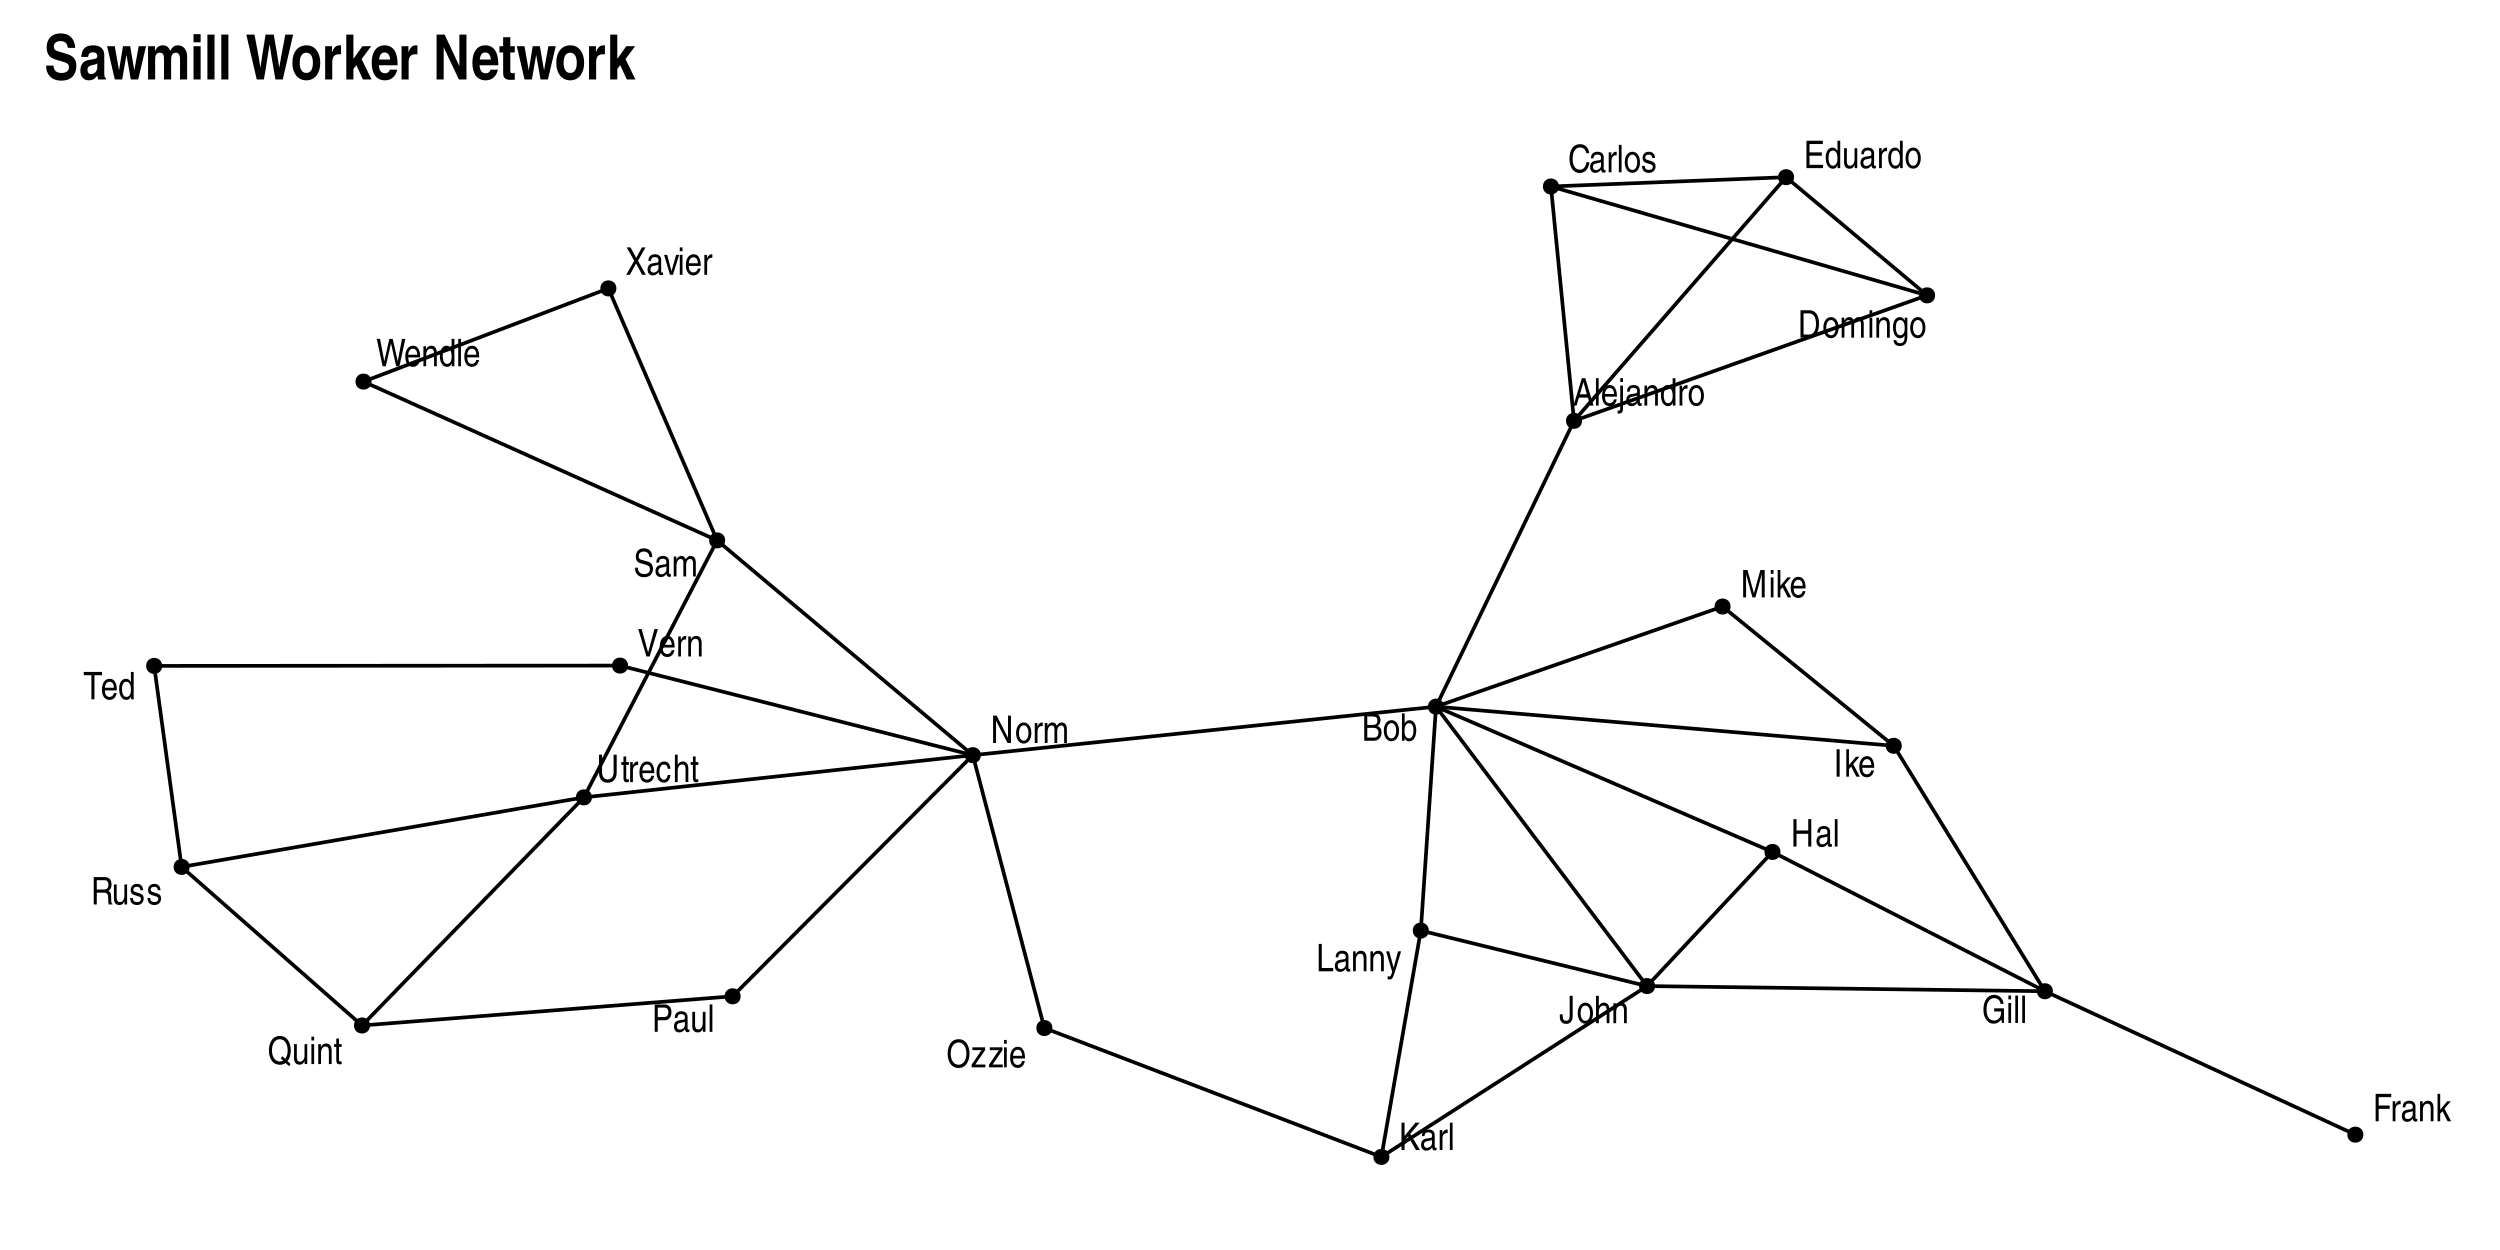 <?xml version="1.0" encoding="UTF-8"?>
<svg xmlns="http://www.w3.org/2000/svg" xmlns:xlink="http://www.w3.org/1999/xlink" width="720" height="360" viewBox="0 0 720 360">
<defs>
<g>
<g id="glyph-0-0">
<path d="M 1.656 -3.578 L 4.828 -3.578 L 4.828 -4.531 L 1.656 -4.531 L 1.656 -6.938 L 5.266 -6.938 L 5.266 -7.891 L 0.781 -7.891 L 0.781 0 L 1.656 0 Z M 1.656 -3.578 "/>
</g>
<g id="glyph-0-1">
<path d="M 2.984 -4.891 L 2.984 -5.891 C 2.922 -5.906 2.875 -5.922 2.781 -5.922 C 2.234 -5.922 1.859 -5.594 1.438 -4.781 L 1.438 -5.75 L 0.688 -5.75 L 0.688 0 L 1.484 0 L 1.484 -3.359 C 1.484 -4.25 2 -4.906 2.688 -4.891 Z M 2.984 -4.891 "/>
</g>
<g id="glyph-0-2">
<path d="M 1.281 -4 C 1.391 -4.812 1.703 -5.109 2.391 -5.109 C 3.125 -5.109 3.484 -4.797 3.484 -4.156 C 3.484 -3.734 3.359 -3.547 3.062 -3.5 L 1.766 -3.297 C 0.844 -3.156 0.328 -2.516 0.328 -1.516 C 0.328 -0.5 0.922 0.172 1.844 0.172 C 2.516 0.172 2.984 -0.109 3.516 -0.766 C 3.562 -0.125 3.781 0.109 4.328 0.109 C 4.438 0.109 4.547 0.094 4.688 0.031 C 4.734 0.016 4.75 0.016 4.781 0 L 4.781 -0.703 C 4.594 -0.656 4.578 -0.656 4.516 -0.656 C 4.344 -0.656 4.25 -0.781 4.25 -1 L 4.25 -4.312 C 4.25 -5.312 3.578 -5.922 2.453 -5.922 C 1.719 -5.922 1.156 -5.656 0.844 -5.156 C 0.656 -4.844 0.594 -4.578 0.562 -4 Z M 3.469 -1.984 C 3.469 -1.25 2.797 -0.641 2 -0.641 C 1.453 -0.641 1.156 -0.984 1.156 -1.609 C 1.156 -2.172 1.438 -2.453 2.156 -2.578 C 3.062 -2.734 3.297 -2.781 3.469 -2.938 Z M 3.469 -1.984 "/>
</g>
<g id="glyph-0-3">
<path d="M 1.328 -5.75 L 0.578 -5.75 L 0.578 0 L 1.375 0 L 1.375 -3.141 C 1.375 -4.328 1.875 -5.062 2.672 -5.062 C 3.344 -5.062 3.641 -4.594 3.641 -3.547 L 3.641 0 L 4.438 0 L 4.438 -3.922 C 4.438 -5.188 3.844 -5.922 2.844 -5.922 C 2.188 -5.922 1.734 -5.625 1.328 -4.906 Z M 1.328 -5.75 "/>
</g>
<g id="glyph-0-4">
<path d="M 2.609 -3.609 L 4.406 -5.75 L 3.406 -5.75 L 1.375 -3.328 L 1.375 -7.891 L 0.609 -7.891 L 0.609 0 L 1.375 0 L 1.375 -2.172 L 2.031 -2.906 L 3.5 0 L 4.516 0 Z M 2.609 -3.609 "/>
</g>
<g id="glyph-0-5">
<path d="M 3.516 -3.312 L 5.516 -3.312 C 5.516 -2.359 5.375 -1.875 5 -1.422 C 4.625 -0.938 4.125 -0.703 3.516 -0.703 C 2.094 -0.703 1.328 -1.797 1.328 -3.891 C 1.328 -5.891 2.172 -7.156 3.5 -7.156 C 3.953 -7.156 4.422 -7 4.734 -6.719 C 5.078 -6.438 5.234 -6.141 5.391 -5.5 L 6.234 -5.5 C 6.156 -6.109 6.047 -6.406 5.812 -6.797 C 5.328 -7.609 4.453 -8.109 3.484 -8.109 C 1.656 -8.109 0.422 -6.391 0.422 -3.844 C 0.422 -2.5 0.75 -1.5 1.453 -0.688 C 1.969 -0.062 2.578 0.203 3.391 0.203 C 3.891 0.203 4.328 0.094 4.734 -0.172 C 5.078 -0.391 5.266 -0.578 5.578 -1.016 L 5.781 0 L 6.344 0 L 6.344 -4.219 L 3.516 -4.219 Z M 3.516 -3.312 "/>
</g>
<g id="glyph-0-6">
<path d="M 1.391 -5.75 L 0.609 -5.75 L 0.609 0 L 1.391 0 Z M 1.391 -6.797 L 1.391 -7.891 L 0.609 -7.891 L 0.609 -6.797 Z M 1.391 -6.797 "/>
</g>
<g id="glyph-0-7">
<path d="M 1.391 -7.891 L 0.609 -7.891 L 0.609 0 L 1.391 0 Z M 1.391 -7.891 "/>
</g>
<g id="glyph-0-8">
<path d="M 1.688 -7.891 L 0.828 -7.891 L 0.828 0 L 1.688 0 Z M 1.688 -7.891 "/>
</g>
<g id="glyph-0-9">
<path d="M 3.797 -1.797 C 3.719 -1.156 3.188 -0.688 2.547 -0.688 C 2.094 -0.688 1.719 -0.891 1.484 -1.281 C 1.297 -1.609 1.234 -1.906 1.203 -2.562 L 4.656 -2.562 C 4.625 -3.703 4.516 -4.234 4.25 -4.812 C 3.891 -5.562 3.359 -5.922 2.594 -5.922 C 1.234 -5.922 0.359 -4.703 0.359 -2.766 C 0.359 -0.953 1.188 0.172 2.531 0.172 C 3.625 0.172 4.375 -0.562 4.594 -1.797 Z M 1.203 -3.328 C 1.25 -4.359 1.797 -5.062 2.562 -5.062 C 2.969 -5.062 3.312 -4.859 3.531 -4.516 C 3.703 -4.219 3.781 -3.922 3.828 -3.328 Z M 1.203 -3.328 "/>
</g>
<g id="glyph-0-10">
<path d="M 6.859 0 L 6.859 -7.891 L 5.625 -7.891 L 3.766 -1.188 L 1.906 -7.891 L 0.656 -7.891 L 0.656 0 L 1.5 0 L 1.5 -4.656 C 1.5 -5.531 1.5 -5.734 1.484 -6.688 L 3.328 0 L 4.188 0 L 6.031 -6.703 C 6.031 -5.484 6.016 -5.078 6.016 -4.656 L 6.016 0 Z M 6.859 0 "/>
</g>
<g id="glyph-0-11">
<path d="M 4.953 -4.625 L 1.578 -4.625 L 1.578 -7.891 L 0.688 -7.891 L 0.688 0 L 1.578 0 L 1.578 -3.672 L 4.953 -3.672 L 4.953 0 L 5.828 0 L 5.828 -7.891 L 4.953 -7.891 Z M 4.953 -4.625 "/>
</g>
<g id="glyph-0-12">
<path d="M 0.156 -2.547 L 0.156 -1.766 C 0.156 -0.562 0.875 0.203 1.984 0.203 C 3.172 0.203 3.859 -0.641 3.859 -2.141 L 3.859 -7.891 L 2.984 -7.891 L 2.984 -2.062 C 2.984 -1.156 2.656 -0.703 1.969 -0.703 C 1.281 -0.703 0.984 -1.109 0.984 -1.984 L 0.984 -2.547 Z M 0.156 -2.547 "/>
</g>
<g id="glyph-0-13">
<path d="M 2.547 -5.922 C 1.203 -5.922 0.312 -4.703 0.312 -2.875 C 0.312 -1.094 1.203 0.156 2.516 0.156 C 3.812 0.156 4.703 -1.094 4.703 -2.875 C 4.703 -4.656 3.812 -5.922 2.547 -5.922 Z M 2.531 -5.078 C 3.328 -5.078 3.875 -4.203 3.875 -2.875 C 3.875 -1.547 3.328 -0.688 2.516 -0.688 C 1.672 -0.688 1.141 -1.547 1.141 -2.875 C 1.141 -4.219 1.672 -5.078 2.531 -5.078 Z M 2.531 -5.078 "/>
</g>
<g id="glyph-0-14">
<path d="M 1.375 -7.891 L 0.578 -7.891 L 0.578 0 L 1.375 0 L 1.375 -3.141 C 1.375 -4.359 1.859 -5.062 2.719 -5.062 C 3.359 -5.062 3.641 -4.672 3.641 -3.766 L 3.641 0 L 4.438 0 L 4.438 -3.922 C 4.438 -5.188 3.844 -5.922 2.844 -5.922 C 2.203 -5.922 1.844 -5.672 1.375 -4.969 Z M 1.375 -7.891 "/>
</g>
<g id="glyph-0-15">
<path d="M 1.562 -2.766 L 2.578 -3.953 L 4.844 0 L 5.984 0 L 3.219 -4.703 L 5.922 -7.891 L 4.703 -7.891 L 1.562 -4.062 L 1.562 -7.891 L 0.688 -7.891 L 0.688 0 L 1.562 0 Z M 1.562 -2.766 "/>
</g>
<g id="glyph-0-16">
<path d="M 1.562 -7.891 L 0.688 -7.891 L 0.688 0 L 4.844 0 L 4.844 -0.953 L 1.562 -0.953 Z M 1.562 -7.891 "/>
</g>
<g id="glyph-0-17">
<path d="M 2.25 -1.031 L 0.984 -5.75 L 0.094 -5.75 L 1.844 0.156 L 1.656 0.75 C 1.578 0.984 1.484 1.188 1.391 1.344 C 1.312 1.438 1.203 1.484 1.016 1.484 C 0.844 1.484 0.688 1.453 0.531 1.391 L 0.531 2.266 L 0.594 2.281 C 0.734 2.344 0.797 2.359 0.906 2.359 C 1.734 2.359 1.906 2.203 2.328 1.016 C 2.688 0.016 3.109 -1.297 4.078 -4.625 L 4.406 -5.75 L 3.531 -5.75 Z M 2.25 -1.031 "/>
</g>
<g id="glyph-0-18">
<path d="M 0.672 0 L 3.469 0 C 4.781 0 5.656 -0.938 5.656 -2.359 C 5.656 -3.328 5.328 -3.844 4.484 -4.25 C 5.078 -4.641 5.344 -5.141 5.344 -5.906 C 5.344 -7.109 4.625 -7.891 3.516 -7.891 L 0.672 -7.891 Z M 1.547 -6.984 L 3.141 -6.984 C 4.047 -6.984 4.469 -6.625 4.469 -5.812 C 4.469 -4.953 4.031 -4.547 3.125 -4.547 L 1.547 -4.547 Z M 1.547 -3.703 L 3.266 -3.703 C 4.266 -3.703 4.781 -3.25 4.781 -2.359 C 4.781 -1.438 4.281 -0.906 3.422 -0.906 L 1.547 -0.906 Z M 1.547 -3.703 "/>
</g>
<g id="glyph-0-19">
<path d="M 1.281 0 L 1.281 -0.75 C 1.625 -0.094 1.984 0.172 2.609 0.172 C 3.844 0.172 4.656 -1.094 4.656 -3.016 C 4.656 -4.75 3.891 -5.922 2.719 -5.922 C 2.125 -5.922 1.734 -5.656 1.312 -5 L 1.312 -7.891 L 0.531 -7.891 L 0.531 0 Z M 2.578 -5.062 C 3.406 -5.062 3.844 -4.344 3.844 -2.953 C 3.844 -1.516 3.375 -0.688 2.578 -0.688 C 2.25 -0.688 1.922 -0.844 1.703 -1.125 C 1.422 -1.484 1.281 -1.984 1.281 -2.734 C 1.281 -4.266 1.734 -5.062 2.578 -5.062 Z M 2.578 -5.062 "/>
</g>
<g id="glyph-0-20">
<path d="M 4.297 -2.297 L 4.938 0 L 5.891 0 L 3.547 -7.891 L 2.547 -7.891 L 0.125 0 L 1.016 0 L 1.703 -2.297 Z M 1.969 -3.25 L 3.016 -6.75 L 3.984 -3.25 Z M 1.969 -3.25 "/>
</g>
<g id="glyph-0-21">
<path d="M 1.391 -5.75 L 0.609 -5.75 L 0.609 0.734 C 0.594 1.359 0.531 1.438 0.016 1.438 L -0.141 1.438 L -0.141 2.281 C 0 2.297 0.094 2.312 0.203 2.312 C 1.016 2.312 1.391 1.844 1.391 0.844 Z M 1.391 -7.891 L 0.609 -7.891 L 0.609 -6.797 L 1.391 -6.797 Z M 1.391 -7.891 "/>
</g>
<g id="glyph-0-22">
<path d="M 4.5 -7.891 L 3.703 -7.891 L 3.703 -4.891 C 3.328 -5.625 2.922 -5.922 2.266 -5.922 C 1.094 -5.922 0.312 -4.766 0.312 -3.016 C 0.312 -1.078 1.141 0.172 2.391 0.172 C 3.031 0.172 3.406 -0.109 3.75 -0.828 L 3.75 0 L 4.5 0 Z M 2.438 -5.062 C 3.25 -5.062 3.703 -4.234 3.703 -2.734 C 3.703 -1.984 3.562 -1.469 3.281 -1.125 C 3.062 -0.844 2.734 -0.688 2.391 -0.688 C 1.609 -0.688 1.141 -1.516 1.141 -2.953 C 1.141 -4.359 1.562 -5.062 2.438 -5.062 Z M 2.438 -5.062 "/>
</g>
<g id="glyph-0-23">
<path d="M 6.078 -5.516 C 6 -6.141 5.891 -6.453 5.656 -6.859 C 5.188 -7.656 4.391 -8.109 3.422 -8.109 C 1.562 -8.109 0.391 -6.5 0.391 -3.938 C 0.391 -1.391 1.531 0.203 3.312 0.203 C 4.031 0.203 4.703 -0.062 5.188 -0.578 C 5.672 -1.094 5.922 -1.656 6.141 -2.906 L 5.297 -2.906 C 5.156 -2.219 5.047 -1.906 4.812 -1.547 C 4.453 -1.016 4 -0.75 3.391 -0.75 C 2.062 -0.75 1.297 -1.906 1.297 -3.906 C 1.297 -5.938 2.094 -7.156 3.438 -7.156 C 3.891 -7.156 4.312 -7 4.625 -6.734 C 4.938 -6.453 5.078 -6.156 5.219 -5.516 Z M 6.078 -5.516 "/>
</g>
<g id="glyph-0-24">
<path d="M 4.031 -4.109 C 3.953 -5.266 3.328 -5.922 2.25 -5.922 C 1.156 -5.922 0.438 -5.203 0.438 -4.109 C 0.438 -3.359 0.797 -2.906 1.531 -2.688 L 2.453 -2.406 C 3.172 -2.188 3.391 -2.016 3.391 -1.578 C 3.391 -1.016 2.969 -0.688 2.281 -0.688 C 1.469 -0.688 1.109 -1.016 1.062 -1.844 L 0.281 -1.844 C 0.312 -1.281 0.375 -1 0.531 -0.703 C 0.844 -0.141 1.438 0.172 2.219 0.172 C 3.422 0.172 4.188 -0.578 4.188 -1.734 C 4.188 -2.547 3.812 -2.953 2.859 -3.25 L 2.062 -3.5 C 1.359 -3.703 1.203 -3.844 1.203 -4.25 C 1.203 -4.766 1.578 -5.078 2.188 -5.078 C 2.875 -5.078 3.219 -4.766 3.25 -4.109 Z M 4.031 -4.109 "/>
</g>
<g id="glyph-0-25">
<path d="M 5.562 -0.953 L 1.656 -0.953 L 1.656 -3.578 L 5.188 -3.578 L 5.188 -4.531 L 1.656 -4.531 L 1.656 -6.938 L 5.484 -6.938 L 5.484 -7.891 L 0.781 -7.891 L 0.781 0 L 5.562 0 Z M 5.562 -0.953 "/>
</g>
<g id="glyph-0-26">
<path d="M 4.406 0 L 4.406 -5.75 L 3.625 -5.75 L 3.625 -2.578 C 3.625 -1.422 3.109 -0.688 2.328 -0.688 C 1.719 -0.688 1.406 -1.109 1.406 -1.938 L 1.406 -5.75 L 0.609 -5.75 L 0.609 -1.609 C 0.609 -0.5 1.188 0.172 2.172 0.172 C 2.875 0.172 3.25 -0.094 3.656 -0.891 L 3.656 0 Z M 4.406 0 "/>
</g>
<g id="glyph-0-27">
<path d="M 0.719 0 L 3.328 0 C 4.062 0 4.719 -0.297 5.156 -0.844 C 5.75 -1.609 6.078 -2.734 6.078 -4.031 C 6.078 -6.375 5.016 -7.891 3.359 -7.891 L 0.719 -7.891 Z M 1.609 -6.984 L 3.25 -6.984 C 4.484 -6.984 5.188 -5.906 5.188 -3.953 C 5.188 -2.062 4.469 -0.906 3.297 -0.906 L 1.609 -0.906 Z M 1.609 -6.984 "/>
</g>
<g id="glyph-0-28">
<path d="M 0.578 0 L 1.375 0 L 1.375 -3.141 C 1.375 -4.312 1.875 -5.062 2.625 -5.062 C 3.094 -5.062 3.359 -4.656 3.359 -3.984 L 3.359 0 L 4.156 0 L 4.156 -3.516 C 4.156 -4.375 4.656 -5.062 5.297 -5.062 C 5.875 -5.062 6.156 -4.625 6.156 -3.719 L 6.156 0 L 6.938 0 L 6.938 -3.984 C 6.938 -5.188 6.375 -5.922 5.453 -5.922 C 4.875 -5.922 4.578 -5.719 4.031 -4.984 C 3.734 -5.656 3.375 -5.922 2.797 -5.922 C 2.172 -5.922 1.734 -5.625 1.328 -4.906 L 1.328 -5.75 L 0.578 -5.75 Z M 0.578 0 "/>
</g>
<g id="glyph-0-29">
<path d="M 4.5 -5.75 L 3.75 -5.75 L 3.75 -4.906 C 3.328 -5.656 2.953 -5.922 2.312 -5.922 C 1.141 -5.922 0.359 -4.766 0.359 -3.016 C 0.359 -1.094 1.172 0.172 2.406 0.172 C 3 0.172 3.391 -0.078 3.703 -0.641 L 3.703 -0.406 C 3.703 0.297 3.656 0.656 3.5 0.969 C 3.281 1.406 2.922 1.609 2.359 1.609 C 1.75 1.609 1.438 1.359 1.297 0.703 L 0.5 0.703 C 0.625 1.438 0.781 1.766 1.156 2.062 C 1.469 2.297 1.844 2.422 2.328 2.422 C 3.156 2.422 3.766 2.094 4.109 1.5 C 4.391 1.016 4.5 0.453 4.5 -0.469 Z M 2.469 -5.062 C 3.281 -5.062 3.734 -4.234 3.734 -2.734 C 3.734 -1.984 3.609 -1.469 3.328 -1.125 C 3.109 -0.844 2.781 -0.688 2.438 -0.688 C 1.656 -0.688 1.188 -1.516 1.188 -2.953 C 1.188 -4.359 1.609 -5.062 2.469 -5.062 Z M 2.469 -5.062 "/>
</g>
<g id="glyph-0-30">
<path d="M 4.984 -1.484 L 1.719 -7.891 L 0.688 -7.891 L 0.688 0 L 1.531 0 L 1.531 -6.406 L 4.844 0 L 5.828 0 L 5.828 -7.891 L 4.984 -7.891 Z M 4.984 -1.484 "/>
</g>
<g id="glyph-0-31">
<path d="M 3.547 -8.109 C 2.625 -8.109 1.875 -7.766 1.328 -7.109 C 0.703 -6.344 0.359 -5.188 0.359 -3.938 C 0.359 -2.703 0.703 -1.578 1.328 -0.797 C 1.844 -0.141 2.625 0.203 3.516 0.203 C 4.406 0.203 5.172 -0.141 5.688 -0.797 C 6.312 -1.578 6.672 -2.703 6.672 -3.938 C 6.672 -4.812 6.484 -5.688 6.156 -6.375 C 5.594 -7.516 4.703 -8.109 3.547 -8.109 Z M 3.547 -7.156 C 4.859 -7.156 5.766 -5.859 5.766 -3.953 C 5.766 -2.031 4.859 -0.75 3.516 -0.75 C 2.156 -0.75 1.25 -2.031 1.25 -3.938 C 1.25 -5.891 2.141 -7.156 3.547 -7.156 Z M 3.547 -7.156 "/>
</g>
<g id="glyph-0-32">
<path d="M 4.156 -4.969 L 4.156 -5.75 L 0.5 -5.75 L 0.5 -4.953 L 3.125 -4.953 L 0.281 -0.766 L 0.281 0 L 4.234 0 L 4.234 -0.797 L 1.328 -0.797 Z M 4.156 -4.969 "/>
</g>
<g id="glyph-0-33">
<path d="M 3.016 -1.141 L 1.156 -7.891 L 0.172 -7.891 L 2.547 0 L 3.469 0 L 5.844 -7.891 L 4.844 -7.891 Z M 3.016 -1.141 "/>
</g>
<g id="glyph-0-34">
<path d="M 1.656 -3.328 L 3.688 -3.328 C 4.844 -3.328 5.609 -4.25 5.609 -5.672 C 5.609 -7 4.844 -7.891 3.688 -7.891 L 0.781 -7.891 L 0.781 0 L 1.656 0 Z M 1.656 -6.984 L 3.422 -6.984 C 4.297 -6.984 4.703 -6.547 4.703 -5.625 C 4.703 -4.703 4.266 -4.25 3.391 -4.25 L 1.656 -4.25 Z M 1.656 -6.984 "/>
</g>
<g id="glyph-0-35">
<path d="M 6.609 -0.016 L 5.734 -0.859 C 6.094 -1.359 6.219 -1.609 6.375 -2.062 C 6.562 -2.656 6.672 -3.297 6.672 -3.953 C 6.672 -5.188 6.312 -6.312 5.688 -7.109 C 5.172 -7.75 4.406 -8.109 3.516 -8.109 C 2.625 -8.109 1.844 -7.75 1.328 -7.109 C 0.703 -6.312 0.359 -5.188 0.359 -3.953 C 0.359 -2.703 0.703 -1.578 1.328 -0.797 C 1.844 -0.141 2.625 0.203 3.516 0.203 C 4.172 0.203 4.656 0.062 5.188 -0.312 L 6.172 0.609 Z M 3.781 -1.625 L 4.469 -0.984 C 4.141 -0.812 3.875 -0.75 3.516 -0.75 C 2.156 -0.75 1.25 -2.016 1.25 -3.953 C 1.25 -5.875 2.156 -7.156 3.516 -7.156 C 4.859 -7.156 5.766 -5.875 5.766 -3.953 C 5.766 -2.922 5.562 -2.203 5.047 -1.5 L 4.234 -2.281 Z M 3.781 -1.625 "/>
</g>
<g id="glyph-0-36">
<path d="M 2.328 -4.953 L 2.328 -5.75 L 1.547 -5.75 L 1.547 -7.359 L 0.766 -7.359 L 0.766 -5.75 L 0.125 -5.75 L 0.125 -4.953 L 0.766 -4.953 L 0.766 -1.156 C 0.766 -0.312 1.062 0.078 1.688 0.078 C 1.75 0.078 1.781 0.078 1.953 0.047 C 2.016 0.047 2.094 0.031 2.312 0 L 2.312 -0.766 L 2.031 -0.766 C 1.688 -0.75 1.547 -0.875 1.547 -1.203 L 1.547 -4.953 Z M 2.328 -4.953 "/>
</g>
<g id="glyph-0-37">
<path d="M 4.922 -7.891 L 4.922 -2.906 C 4.922 -1.531 4.312 -0.75 3.25 -0.75 C 2.188 -0.75 1.594 -1.531 1.594 -2.922 L 1.594 -7.891 L 0.719 -7.891 L 0.719 -2.625 C 0.719 -0.891 1.688 0.203 3.219 0.203 C 4.797 0.203 5.812 -0.953 5.812 -2.766 L 5.812 -7.891 Z M 4.922 -7.891 "/>
</g>
<g id="glyph-0-38">
<path d="M 4.297 -3.812 C 4.156 -5.219 3.562 -5.922 2.516 -5.922 C 1.141 -5.922 0.281 -4.703 0.281 -2.766 C 0.281 -0.984 1.094 0.172 2.391 0.172 C 3.469 0.172 4.109 -0.578 4.297 -2.031 L 3.531 -2.031 C 3.359 -1.141 2.984 -0.688 2.375 -0.688 C 1.578 -0.688 1.125 -1.453 1.125 -2.844 C 1.125 -4.25 1.609 -5.062 2.438 -5.062 C 3.062 -5.062 3.406 -4.688 3.531 -3.812 Z M 4.297 -3.812 "/>
</g>
<g id="glyph-0-39">
<path d="M 1.672 -3.391 L 3.797 -3.391 C 4.609 -3.375 4.953 -2.953 4.953 -1.984 C 4.953 -1.141 5.016 -0.312 5.094 0 L 6.172 0 L 6.172 -0.172 C 5.906 -0.359 5.859 -0.484 5.844 -0.969 L 5.797 -2.391 C 5.734 -3.297 5.578 -3.625 5.016 -3.891 C 5.688 -4.391 5.922 -4.859 5.922 -5.766 C 5.922 -7.156 5.188 -7.891 3.797 -7.891 L 0.797 -7.891 L 0.797 0 L 1.672 0 Z M 1.672 -6.984 L 3.844 -6.984 C 4.625 -6.984 5.016 -6.562 5.016 -5.672 C 5.016 -4.734 4.594 -4.297 3.703 -4.297 L 1.672 -4.297 Z M 1.672 -6.984 "/>
</g>
<g id="glyph-0-40">
<path d="M 0.125 -6.938 L 2.328 -6.938 L 2.328 0 L 3.203 0 L 3.203 -6.938 L 5.391 -6.938 L 5.391 -7.891 L 0.125 -7.891 Z M 0.125 -6.938 "/>
</g>
<g id="glyph-0-41">
<path d="M 5.406 -5.594 C 5.359 -6.297 5.281 -6.625 5.078 -7 C 4.703 -7.719 3.953 -8.109 2.969 -8.109 C 2.188 -8.109 1.594 -7.859 1.203 -7.375 C 0.859 -6.938 0.656 -6.344 0.656 -5.703 C 0.656 -4.703 1.125 -4.062 2.031 -3.812 L 3.359 -3.438 C 4.438 -3.125 4.734 -2.828 4.734 -2.062 C 4.734 -1.203 4.141 -0.703 3.078 -0.703 C 2.359 -0.703 1.812 -0.969 1.516 -1.469 C 1.344 -1.766 1.281 -2.031 1.266 -2.547 L 0.438 -2.547 C 0.453 -1.703 0.578 -1.25 0.906 -0.781 C 1.406 -0.094 2.047 0.203 3.031 0.203 C 4.625 0.203 5.594 -0.688 5.594 -2.172 C 5.594 -3.281 5.078 -4.031 4.109 -4.297 L 2.266 -4.812 C 1.734 -4.953 1.5 -5.266 1.5 -5.828 C 1.5 -6.688 2.047 -7.188 2.969 -7.188 C 3.578 -7.188 4.062 -6.953 4.328 -6.516 C 4.484 -6.266 4.547 -6.031 4.594 -5.594 Z M 5.406 -5.594 "/>
</g>
<g id="glyph-0-42">
<path d="M 3.578 -4.047 L 5.734 -7.891 L 4.703 -7.891 L 3.062 -4.875 L 1.422 -7.891 L 0.312 -7.891 L 2.484 -4.047 L 0.172 0 L 1.234 0 L 3.031 -3.25 L 4.766 0 L 5.844 0 Z M 3.578 -4.047 "/>
</g>
<g id="glyph-0-43">
<path d="M 2.219 -1.031 L 0.984 -5.75 L 0.078 -5.75 L 1.797 0 L 2.641 0 L 4.438 -5.75 L 3.562 -5.75 Z M 2.219 -1.031 "/>
</g>
<g id="glyph-0-44">
<path d="M 4.25 -6.594 L 5.734 0 L 6.672 0 L 8.375 -7.891 L 7.406 -7.891 L 6.188 -1.438 L 4.734 -7.891 L 3.766 -7.891 L 2.312 -1.438 L 1.094 -7.891 L 0.141 -7.891 L 1.828 0 L 2.75 0 Z M 4.25 -6.594 "/>
</g>
<g id="glyph-1-0">
<path d="M 0.578 -3.984 C 0.609 -2.938 0.734 -2.406 1.062 -1.766 C 1.75 -0.391 3.125 0.344 4.984 0.344 C 7.672 0.344 9.281 -1.234 9.281 -3.859 C 9.281 -5.781 8.5 -6.766 6.516 -7.359 L 3.922 -8.141 C 3.109 -8.391 2.812 -8.75 2.812 -9.484 C 2.812 -10.453 3.516 -11.047 4.703 -11.047 C 6.016 -11.047 6.656 -10.453 6.828 -9.094 L 8.953 -9.094 C 8.781 -11.797 7.312 -13.266 4.766 -13.266 C 2.25 -13.266 0.734 -11.75 0.734 -9.219 C 0.734 -8.094 1.047 -7.234 1.641 -6.641 C 2.094 -6.172 2.75 -5.875 4.109 -5.484 L 5.234 -5.172 C 6.734 -4.734 7.156 -4.375 7.156 -3.531 C 7.156 -2.469 6.391 -1.875 5.016 -1.875 C 3.531 -1.875 2.797 -2.562 2.703 -3.984 Z M 0.578 -3.984 "/>
</g>
<g id="glyph-1-1">
<path d="M 2.656 -6.484 C 2.797 -7.453 3.156 -7.812 4.031 -7.812 C 4.875 -7.812 5.312 -7.453 5.312 -6.734 C 5.312 -6.266 5.094 -6.031 4.594 -5.938 L 2.734 -5.594 C 1.266 -5.328 0.438 -4.234 0.438 -2.562 C 0.438 -0.828 1.375 0.25 2.875 0.25 C 3.906 0.25 4.547 -0.109 5.359 -1.141 C 5.422 -0.609 5.438 -0.469 5.562 0 L 7.781 0 L 7.781 -0.375 C 7.453 -0.516 7.328 -0.922 7.328 -1.875 L 7.328 -7.062 C 7.328 -8.812 6.156 -9.828 4.141 -9.828 C 2.766 -9.828 1.859 -9.438 1.297 -8.609 C 0.953 -8.047 0.797 -7.547 0.688 -6.484 Z M 5.312 -3.438 C 5.312 -2.391 4.5 -1.547 3.484 -1.547 C 2.875 -1.547 2.5 -2 2.5 -2.719 C 2.5 -3.547 2.859 -3.922 3.906 -4.141 C 4.734 -4.297 5.047 -4.406 5.312 -4.656 Z M 5.312 -3.438 "/>
</g>
<g id="glyph-1-2">
<path d="M 11.359 -9.578 L 9.234 -9.578 L 7.984 -2.609 L 6.781 -9.578 L 4.719 -9.578 L 3.578 -2.609 L 2.344 -9.578 L 0.141 -9.578 L 2.359 0 L 4.484 0 L 5.719 -7.078 L 6.969 0 L 9.094 0 Z M 11.359 -9.578 "/>
</g>
<g id="glyph-1-3">
<path d="M 2.922 -9.578 L 0.938 -9.578 L 0.938 0 L 2.984 0 L 2.984 -5.828 C 2.984 -7.078 3.422 -7.703 4.297 -7.703 C 5.203 -7.703 5.531 -7.203 5.531 -5.766 L 5.531 0 L 7.578 0 L 7.578 -5.734 C 7.578 -7.016 8.062 -7.703 8.969 -7.703 C 9.734 -7.703 10.141 -7.062 10.141 -5.812 L 10.141 0 L 12.188 0 L 12.188 -6.625 C 12.188 -8.547 11.125 -9.828 9.547 -9.828 C 8.562 -9.828 7.969 -9.406 7.344 -8.297 C 6.719 -9.469 6.203 -9.828 5.219 -9.828 C 4.109 -9.828 3.422 -9.312 2.922 -8.125 Z M 2.922 -9.578 "/>
</g>
<g id="glyph-1-4">
<path d="M 1.031 -9.578 L 1.031 0 L 3.078 0 L 3.078 -9.578 Z M 3.078 -13.047 L 1.031 -13.047 L 1.031 -10.703 L 3.078 -10.703 Z M 3.078 -13.047 "/>
</g>
<g id="glyph-1-5">
<path d="M 3.078 -12.922 L 1.031 -12.922 L 1.031 0 L 3.078 0 Z M 3.078 -12.922 "/>
</g>
<g id="glyph-1-6">
</g>
<g id="glyph-1-7">
<path d="M 3.234 0 L 5.297 0 L 5.734 -2.562 C 5.969 -3.906 6.391 -6.547 6.953 -10.172 C 7.359 -7.25 7.531 -6.281 8.609 0 L 10.734 0 L 13.719 -12.922 L 11.469 -12.922 C 10.266 -6.609 9.969 -5.016 9.719 -3.359 C 9.453 -5.297 9.312 -6.172 8.141 -12.922 L 5.781 -12.922 C 4.969 -7.906 4.609 -5.641 4.297 -3.359 C 4.062 -5.141 3.859 -6.359 2.594 -12.922 L 0.234 -12.922 Z M 3.234 0 "/>
</g>
<g id="glyph-1-8">
<path d="M 4.578 -9.828 C 2.062 -9.828 0.5 -7.891 0.5 -4.766 C 0.5 -1.734 2.094 0.25 4.516 0.25 C 6.953 0.25 8.531 -1.734 8.531 -4.766 C 8.531 -7.828 6.969 -9.828 4.578 -9.828 Z M 4.531 -7.703 C 5.734 -7.703 6.406 -6.656 6.406 -4.781 C 6.406 -2.891 5.734 -1.875 4.516 -1.875 C 3.297 -1.875 2.625 -2.891 2.625 -4.781 C 2.625 -6.703 3.297 -7.703 4.531 -7.703 Z M 4.531 -7.703 "/>
</g>
<g id="glyph-1-9">
<path d="M 0.938 0 L 2.984 0 L 2.984 -4.984 C 2.984 -6.531 3.625 -7.266 4.984 -7.266 C 5.219 -7.266 5.328 -7.266 5.516 -7.234 L 5.516 -9.797 L 5.422 -9.812 C 5.203 -9.828 5.203 -9.828 5.094 -9.828 C 4.094 -9.828 3.531 -9.328 2.922 -7.859 L 2.922 -9.578 L 0.938 -9.578 Z M 0.938 0 "/>
</g>
<g id="glyph-1-10">
<path d="M 3.078 -3.031 L 3.938 -4.109 L 5.812 0 L 8.297 0 L 5.438 -5.875 L 8.203 -9.578 L 5.672 -9.578 L 3.078 -5.938 L 3.078 -12.922 L 1.031 -12.922 L 1.031 0 L 3.078 0 Z M 3.078 -3.031 "/>
</g>
<g id="glyph-1-11">
<path d="M 5.578 -2.828 C 5.375 -2.141 4.906 -1.781 4.219 -1.781 C 3.094 -1.781 2.531 -2.484 2.406 -4.094 L 7.797 -4.094 L 7.797 -4.531 C 7.797 -7.938 6.469 -9.828 4.062 -9.828 C 1.734 -9.828 0.344 -7.953 0.344 -4.828 C 0.344 -1.578 1.734 0.25 4.172 0.25 C 5.062 0.25 5.797 0 6.391 -0.516 C 7.062 -1.078 7.359 -1.641 7.703 -2.828 Z M 2.469 -5.734 C 2.641 -7.125 3.125 -7.766 4.047 -7.766 C 4.984 -7.766 5.531 -7.094 5.672 -5.734 Z M 2.469 -5.734 "/>
</g>
<g id="glyph-1-12">
<path d="M 7.594 -3.859 L 3.344 -12.922 L 1.031 -12.922 L 1.031 0 L 3.078 0 L 3.078 -9.266 L 7.453 0 L 9.641 0 L 9.641 -12.922 L 7.594 -12.922 Z M 7.594 -3.859 "/>
</g>
<g id="glyph-1-13">
<path d="M 3.266 -12.172 L 1.203 -12.172 L 1.203 -9.578 L 0.141 -9.578 L 0.141 -7.781 L 1.203 -7.781 L 1.203 -1.969 C 1.203 -0.453 1.734 0.078 3.297 0.109 L 3.562 0.109 C 3.812 0.109 3.938 0.109 4.359 0.094 L 4.547 0.078 L 4.547 -1.844 C 4.266 -1.797 4.25 -1.797 4.109 -1.797 C 3.391 -1.797 3.266 -1.906 3.266 -2.578 L 3.266 -7.781 L 4.547 -7.781 L 4.547 -9.578 L 3.266 -9.578 Z M 3.266 -12.172 "/>
</g>
</g>
</defs>
<rect x="-72" y="-36" width="864" height="432" fill="rgb(100%, 100%, 100%)" fill-opacity="1"/>
<rect x="-72" y="-36" width="864" height="432" fill="rgb(100%, 100%, 100%)" fill-opacity="1"/>
<path fill="none" stroke-width="1.067" stroke-linecap="butt" stroke-linejoin="round" stroke="rgb(0%, 0%, 0%)" stroke-opacity="1" stroke-miterlimit="1" d="M 678.34 326.781 L 677.438 326.363 L 676.535 325.949 L 675.633 325.531 L 674.727 325.113 L 672.02 323.859 L 671.117 323.445 L 670.211 323.027 L 667.504 321.773 L 666.602 321.359 L 665.699 320.941 L 664.793 320.523 L 662.086 319.27 L 661.184 318.855 L 660.277 318.438 L 657.57 317.184 L 656.668 316.77 L 655.766 316.352 L 654.859 315.934 L 653.055 315.098 L 652.152 314.684 L 651.25 314.266 L 650.344 313.848 L 647.637 312.594 L 646.734 312.18 L 645.832 311.762 L 644.926 311.344 L 643.121 310.508 L 642.219 310.094 L 641.316 309.676 L 640.41 309.258 L 637.703 308.004 L 636.801 307.59 L 635.895 307.172 L 633.188 305.918 L 632.285 305.504 L 631.383 305.086 L 630.477 304.668 L 628.672 303.832 L 627.77 303.418 L 626.867 303 L 625.961 302.582 L 623.254 301.328 L 622.352 300.914 L 621.449 300.496 L 620.543 300.078 L 618.738 299.242 L 617.836 298.828 L 616.934 298.41 L 616.027 297.992 L 614.223 297.156 L 613.32 296.742 L 611.516 295.906 L 610.609 295.488 L 608.805 294.652 L 607.902 294.238 L 607 293.82 L 606.094 293.402 L 604.289 292.566 L 603.387 292.152 L 601.582 291.316 L 600.676 290.898 L 598.871 290.062 L 597.969 289.648 L 597.066 289.23 L 596.16 288.812 L 594.355 287.977 L 593.453 287.562 L 592.551 287.145 L 591.645 286.727 L 589.84 285.891 L 588.938 285.477 "/>
<path fill="none" stroke-width="1.067" stroke-linecap="butt" stroke-linejoin="round" stroke="rgb(0%, 0%, 0%)" stroke-opacity="1" stroke-miterlimit="1" d="M 474.352 283.988 L 472.031 285.477 L 471.258 285.977 L 470.488 286.473 L 468.941 287.465 L 468.168 287.965 L 466.621 288.957 L 465.852 289.453 L 465.078 289.949 L 464.305 290.449 L 461.984 291.938 L 461.215 292.438 L 458.895 293.926 L 458.121 294.426 L 457.348 294.922 L 456.578 295.418 L 455.031 296.41 L 454.258 296.91 L 452.711 297.902 L 451.941 298.398 L 451.168 298.898 L 448.848 300.387 L 448.074 300.887 L 447.305 301.383 L 444.984 302.871 L 444.211 303.371 L 443.438 303.867 L 442.668 304.363 L 441.895 304.859 L 441.121 305.359 L 439.574 306.352 L 438.805 306.848 L 438.031 307.348 L 435.711 308.836 L 434.938 309.336 L 434.168 309.832 L 431.848 311.32 L 431.074 311.82 L 430.301 312.316 L 429.531 312.812 L 428.758 313.309 L 427.984 313.809 L 425.664 315.297 L 424.895 315.797 L 421.801 317.781 L 421.027 318.281 L 420.258 318.777 L 418.711 319.77 L 417.938 320.27 L 416.391 321.262 L 415.621 321.758 L 414.848 322.258 L 411.754 324.242 L 410.984 324.742 L 408.664 326.23 L 407.891 326.73 L 407.117 327.227 L 406.348 327.723 L 405.574 328.219 L 404.801 328.719 L 402.48 330.207 L 401.711 330.703 L 400.938 331.203 L 398.617 332.691 L 397.848 333.191 "/>
<path fill="none" stroke-width="1.067" stroke-linecap="butt" stroke-linejoin="round" stroke="rgb(0%, 0%, 0%)" stroke-opacity="1" stroke-miterlimit="1" d="M 474.352 283.988 L 473.691 283.824 L 473.035 283.664 L 472.375 283.504 L 471.719 283.34 L 471.059 283.18 L 470.402 283.02 L 469.742 282.855 L 469.086 282.695 L 468.426 282.535 L 467.77 282.371 L 467.109 282.211 L 466.453 282.051 L 465.793 281.887 L 465.137 281.727 L 464.477 281.566 L 463.82 281.402 L 463.16 281.242 L 462.504 281.082 L 461.844 280.918 L 461.188 280.758 L 460.527 280.598 L 459.871 280.434 L 459.211 280.273 L 458.555 280.113 L 457.895 279.949 L 457.238 279.789 L 456.578 279.629 L 455.922 279.465 L 455.262 279.305 L 454.605 279.145 L 453.945 278.98 L 452.633 278.66 L 451.973 278.496 L 451.316 278.336 L 450.656 278.176 L 450 278.012 L 449.34 277.852 L 448.684 277.691 L 448.023 277.527 L 447.367 277.367 L 446.707 277.207 L 446.051 277.043 L 445.391 276.883 L 444.734 276.723 L 444.074 276.559 L 443.418 276.398 L 442.758 276.238 L 442.102 276.074 L 441.441 275.914 L 440.785 275.754 L 440.125 275.59 L 439.469 275.43 L 438.809 275.27 L 438.152 275.105 L 437.492 274.945 L 436.836 274.785 L 436.176 274.621 L 435.52 274.461 L 434.859 274.301 L 434.203 274.137 L 433.543 273.977 L 432.887 273.816 L 432.227 273.652 L 431.57 273.492 L 430.91 273.332 L 430.254 273.168 L 429.594 273.008 L 428.938 272.844 L 428.277 272.684 L 427.621 272.523 L 426.961 272.359 L 426.305 272.199 L 425.645 272.039 L 424.988 271.875 L 424.328 271.715 L 423.672 271.555 L 423.012 271.391 L 422.355 271.23 L 421.695 271.07 L 421.039 270.906 L 420.383 270.746 L 419.723 270.586 L 419.066 270.422 L 418.406 270.262 L 417.75 270.102 L 417.09 269.938 L 416.434 269.777 L 415.773 269.617 L 415.117 269.453 L 414.457 269.293 L 413.801 269.133 L 413.141 268.969 L 412.484 268.809 L 411.824 268.648 L 411.168 268.484 L 410.508 268.324 L 409.852 268.164 L 409.191 268 "/>
<path fill="none" stroke-width="1.067" stroke-linecap="butt" stroke-linejoin="round" stroke="rgb(0%, 0%, 0%)" stroke-opacity="1" stroke-miterlimit="1" d="M 474.352 283.988 L 473.738 283.176 L 473.121 282.363 L 472.508 281.547 L 470.055 278.297 L 469.438 277.484 L 466.984 274.234 L 466.371 273.418 L 465.754 272.605 L 462.688 268.543 L 462.07 267.73 L 460.23 265.293 L 459.617 264.477 L 459.004 263.664 L 458.387 262.852 L 455.32 258.789 L 454.703 257.977 L 454.09 257.164 L 453.477 256.348 L 451.023 253.098 L 450.406 252.285 L 447.34 248.223 L 446.723 247.406 L 443.656 243.344 L 443.039 242.531 L 441.199 240.094 L 440.586 239.277 L 439.973 238.465 L 439.355 237.652 L 436.289 233.59 L 435.672 232.777 L 434.445 231.152 L 433.832 230.336 L 432.605 228.711 L 431.988 227.898 L 428.922 223.836 L 428.305 223.023 L 427.691 222.207 L 424.625 218.145 L 424.008 217.332 L 421.555 214.082 L 420.941 213.266 L 420.324 212.453 L 417.258 208.391 L 416.641 207.578 L 415.414 205.953 L 414.801 205.137 L 413.574 203.512 "/>
<path fill="none" stroke-width="1.067" stroke-linecap="butt" stroke-linejoin="round" stroke="rgb(0%, 0%, 0%)" stroke-opacity="1" stroke-miterlimit="1" d="M 397.848 333.191 L 398.074 331.871 L 398.191 331.215 L 398.305 330.555 L 398.418 329.898 L 398.535 329.238 L 398.648 328.582 L 398.762 327.922 L 398.879 327.262 L 398.992 326.605 L 399.105 325.945 L 399.223 325.289 L 399.336 324.629 L 399.449 323.973 L 399.566 323.312 L 399.68 322.656 L 399.793 321.996 L 399.91 321.336 L 400.023 320.68 L 400.137 320.02 L 400.254 319.363 L 400.367 318.703 L 400.48 318.047 L 400.598 317.387 L 400.711 316.727 L 400.824 316.07 L 400.941 315.41 L 401.055 314.754 L 401.168 314.094 L 401.285 313.438 L 401.512 312.117 L 401.629 311.461 L 401.742 310.801 L 401.855 310.145 L 401.973 309.484 L 402.086 308.828 L 402.199 308.168 L 402.316 307.508 L 402.43 306.852 L 402.543 306.191 L 402.66 305.535 L 402.773 304.875 L 402.887 304.219 L 403.004 303.559 L 403.117 302.898 L 403.23 302.242 L 403.348 301.582 L 403.461 300.926 L 403.578 300.266 L 403.691 299.609 L 403.805 298.949 L 403.922 298.293 L 404.148 296.973 L 404.266 296.316 L 404.379 295.656 L 404.492 295 L 404.609 294.34 L 404.723 293.684 L 404.836 293.023 L 404.953 292.363 L 405.066 291.707 L 405.18 291.047 L 405.297 290.391 L 405.41 289.73 L 405.523 289.074 L 405.641 288.414 L 405.754 287.754 L 405.867 287.098 L 405.984 286.438 L 406.098 285.781 L 406.211 285.121 L 406.328 284.465 L 406.555 283.145 L 406.672 282.488 L 406.785 281.828 L 406.898 281.172 L 407.016 280.512 L 407.129 279.855 L 407.242 279.195 L 407.359 278.535 L 407.473 277.879 L 407.586 277.219 L 407.703 276.562 L 407.816 275.902 L 407.93 275.246 L 408.047 274.586 L 408.16 273.93 L 408.273 273.27 L 408.391 272.609 L 408.504 271.953 L 408.617 271.293 L 408.734 270.637 L 408.848 269.977 L 408.965 269.32 L 409.191 268 "/>
<path fill="none" stroke-width="1.067" stroke-linecap="butt" stroke-linejoin="round" stroke="rgb(0%, 0%, 0%)" stroke-opacity="1" stroke-miterlimit="1" d="M 397.848 333.191 L 396.863 332.816 L 353.723 316.316 L 352.742 315.945 L 337.055 309.945 L 336.07 309.57 L 303.715 297.195 L 302.734 296.824 L 300.773 296.074 "/>
<path fill="none" stroke-width="1.067" stroke-linecap="butt" stroke-linejoin="round" stroke="rgb(0%, 0%, 0%)" stroke-opacity="1" stroke-miterlimit="1" d="M 409.191 268 L 409.238 267.352 L 409.367 265.395 L 409.414 264.746 L 409.5 263.441 L 409.547 262.789 L 409.59 262.141 L 409.633 261.488 L 409.68 260.836 L 409.723 260.184 L 409.766 259.535 L 409.812 258.883 L 409.898 257.578 L 409.945 256.93 L 410.031 255.625 L 410.078 254.973 L 410.121 254.32 L 410.164 253.672 L 410.211 253.02 L 410.297 251.715 L 410.344 251.066 L 410.43 249.762 L 410.477 249.109 L 410.52 248.461 L 410.562 247.809 L 410.609 247.156 L 410.652 246.504 L 410.695 245.855 L 410.742 245.203 L 410.828 243.898 L 410.875 243.25 L 410.961 241.945 L 411.008 241.293 L 411.051 240.645 L 411.094 239.992 L 411.141 239.34 L 411.227 238.035 L 411.273 237.387 L 411.359 236.082 L 411.406 235.43 L 411.449 234.781 L 411.492 234.129 L 411.539 233.477 L 411.582 232.824 L 411.625 232.176 L 411.672 231.523 L 411.758 230.219 L 411.801 229.57 L 411.848 228.918 L 411.934 227.613 L 411.98 226.965 L 412.066 225.66 L 412.113 225.008 L 412.156 224.359 L 412.199 223.707 L 412.246 223.055 L 412.289 222.402 L 412.332 221.754 L 412.379 221.102 L 412.465 219.797 L 412.512 219.145 L 412.555 218.496 L 412.598 217.844 L 412.645 217.191 L 412.688 216.539 L 412.73 215.891 L 412.777 215.238 L 412.863 213.934 L 412.91 213.285 L 412.996 211.98 L 413.043 211.328 L 413.086 210.68 L 413.129 210.027 L 413.176 209.375 L 413.219 208.723 L 413.262 208.074 L 413.309 207.422 L 413.395 206.117 L 413.441 205.469 L 413.527 204.164 L 413.574 203.512 "/>
<path fill="none" stroke-width="1.067" stroke-linecap="butt" stroke-linejoin="round" stroke="rgb(0%, 0%, 0%)" stroke-opacity="1" stroke-miterlimit="1" d="M 413.574 203.512 L 413.973 202.68 L 414.375 201.852 L 415.18 200.188 L 415.578 199.355 L 416.383 197.691 L 416.785 196.863 L 417.188 196.031 L 417.586 195.199 L 418.793 192.703 L 419.191 191.871 L 419.594 191.043 L 420.801 188.547 L 421.199 187.715 L 421.602 186.883 L 422.004 186.055 L 422.406 185.223 L 422.805 184.391 L 424.012 181.895 L 424.41 181.062 L 424.812 180.234 L 426.02 177.738 L 426.418 176.906 L 427.223 175.242 L 427.625 174.414 L 428.023 173.582 L 429.633 170.254 L 430.031 169.426 L 431.238 166.93 L 431.637 166.098 L 432.441 164.434 L 432.844 163.605 L 433.242 162.773 L 434.852 159.445 L 435.25 158.617 L 436.457 156.121 L 436.855 155.289 L 437.66 153.625 L 438.062 152.797 L 438.465 151.965 L 438.863 151.133 L 440.07 148.637 L 440.469 147.809 L 442.078 144.48 L 442.477 143.648 L 442.879 142.816 L 443.281 141.988 L 443.684 141.156 L 444.082 140.324 L 445.289 137.828 L 445.688 137 L 447.297 133.672 L 447.695 132.84 L 448.098 132.008 L 448.5 131.18 L 448.902 130.348 L 449.301 129.516 L 450.508 127.02 L 450.91 126.191 L 451.309 125.359 L 452.516 122.863 L 452.914 122.031 L 453.316 121.199 "/>
<path fill="none" stroke-width="1.067" stroke-linecap="butt" stroke-linejoin="round" stroke="rgb(0%, 0%, 0%)" stroke-opacity="1" stroke-miterlimit="1" d="M 413.574 203.512 L 412.227 203.652 L 410.879 203.797 L 402.793 204.641 L 401.445 204.785 L 394.707 205.488 L 393.359 205.633 L 392.016 205.773 L 385.277 206.477 L 383.93 206.621 L 375.844 207.465 L 374.496 207.609 L 370.453 208.031 L 369.109 208.172 L 366.414 208.453 L 365.066 208.598 L 358.328 209.301 L 356.98 209.445 L 348.895 210.289 L 347.551 210.434 L 339.465 211.277 L 338.117 211.422 L 330.031 212.266 L 328.684 212.41 L 325.988 212.691 L 324.645 212.832 L 321.949 213.113 L 320.602 213.258 L 312.516 214.102 L 311.168 214.246 L 303.082 215.09 L 301.738 215.234 L 293.652 216.078 L 292.305 216.223 L 285.566 216.926 L 284.219 217.07 L 280.176 217.492 "/>
<path fill="none" stroke-width="1.067" stroke-linecap="butt" stroke-linejoin="round" stroke="rgb(0%, 0%, 0%)" stroke-opacity="1" stroke-miterlimit="1" d="M 453.316 121.199 L 453.25 120.52 L 453.184 119.836 L 453.117 119.156 L 453.047 118.473 L 452.98 117.793 L 452.914 117.109 L 452.848 116.43 L 452.781 115.746 L 452.711 115.066 L 452.645 114.383 L 452.578 113.703 L 452.512 113.02 L 452.445 112.34 L 452.379 111.656 L 452.309 110.977 L 452.242 110.293 L 452.176 109.613 L 452.109 108.93 L 452.043 108.25 L 451.973 107.566 L 451.906 106.883 L 451.84 106.203 L 451.773 105.52 L 451.707 104.84 L 451.637 104.156 L 451.57 103.477 L 451.504 102.793 L 451.438 102.113 L 451.371 101.43 L 451.305 100.75 L 451.234 100.066 L 451.168 99.387 L 451.102 98.703 L 451.035 98.023 L 450.969 97.34 L 450.898 96.66 L 450.832 95.977 L 450.766 95.297 L 450.699 94.613 L 450.633 93.934 L 450.562 93.25 L 450.496 92.57 L 450.363 91.203 L 450.297 90.523 L 450.227 89.84 L 450.16 89.16 L 450.094 88.477 L 450.027 87.797 L 449.961 87.113 L 449.895 86.434 L 449.824 85.75 L 449.758 85.07 L 449.691 84.387 L 449.625 83.707 L 449.559 83.023 L 449.488 82.344 L 449.422 81.66 L 449.355 80.98 L 449.289 80.297 L 449.223 79.617 L 449.152 78.934 L 449.086 78.254 L 448.953 76.887 L 448.887 76.207 L 448.82 75.523 L 448.75 74.844 L 448.684 74.16 L 448.617 73.48 L 448.551 72.797 L 448.484 72.117 L 448.414 71.434 L 448.348 70.754 L 448.281 70.07 L 448.215 69.391 L 448.148 68.707 L 448.078 68.027 L 448.012 67.344 L 447.945 66.664 L 447.879 65.98 L 447.812 65.301 L 447.746 64.617 L 447.676 63.938 L 447.543 62.57 L 447.477 61.891 L 447.41 61.207 L 447.34 60.527 L 447.273 59.844 L 447.207 59.164 L 447.141 58.48 L 447.074 57.801 L 447.004 57.117 L 446.938 56.438 L 446.871 55.754 L 446.805 55.074 L 446.738 54.391 L 446.668 53.711 "/>
<path fill="none" stroke-width="1.067" stroke-linecap="butt" stroke-linejoin="round" stroke="rgb(0%, 0%, 0%)" stroke-opacity="1" stroke-miterlimit="1" d="M 453.316 121.199 L 454.551 119.785 L 455.168 119.074 L 455.785 118.367 L 456.402 117.656 L 457.02 116.949 L 457.637 116.238 L 458.254 115.531 L 458.871 114.82 L 459.488 114.113 L 460.102 113.406 L 460.719 112.695 L 461.336 111.988 L 461.953 111.277 L 462.57 110.57 L 463.188 109.859 L 463.805 109.152 L 464.422 108.441 L 465.656 107.027 L 466.273 106.316 L 466.891 105.609 L 467.508 104.898 L 468.125 104.191 L 468.742 103.48 L 469.359 102.773 L 469.973 102.062 L 471.207 100.648 L 471.824 99.938 L 472.441 99.23 L 473.059 98.52 L 473.676 97.812 L 474.293 97.102 L 474.91 96.395 L 475.527 95.684 L 476.762 94.27 L 477.379 93.559 L 477.996 92.852 L 478.613 92.141 L 479.23 91.434 L 479.844 90.723 L 480.461 90.016 L 481.078 89.305 L 482.312 87.891 L 482.93 87.18 L 483.547 86.473 L 484.164 85.762 L 484.781 85.055 L 485.398 84.344 L 486.016 83.637 L 486.633 82.926 L 487.867 81.512 L 488.484 80.801 L 489.102 80.094 L 489.715 79.383 L 490.332 78.676 L 490.949 77.965 L 491.566 77.258 L 492.184 76.547 L 493.418 75.133 L 494.035 74.422 L 494.652 73.715 L 495.27 73.004 L 495.887 72.297 L 496.504 71.586 L 497.121 70.879 L 497.738 70.168 L 498.355 69.461 L 498.969 68.754 L 499.586 68.043 L 500.203 67.336 L 500.82 66.625 L 501.438 65.918 L 502.055 65.207 L 502.672 64.5 L 503.289 63.789 L 504.523 62.375 L 505.141 61.664 L 505.758 60.957 L 506.375 60.246 L 506.992 59.539 L 507.609 58.828 L 508.227 58.121 L 508.84 57.41 L 510.074 55.996 L 510.691 55.285 L 511.309 54.578 L 511.926 53.867 L 512.543 53.16 L 513.16 52.449 L 513.777 51.742 L 514.395 51.031 "/>
<path fill="none" stroke-width="1.067" stroke-linecap="butt" stroke-linejoin="round" stroke="rgb(0%, 0%, 0%)" stroke-opacity="1" stroke-miterlimit="1" d="M 588.938 285.477 L 588.496 284.762 L 588.059 284.047 L 587.617 283.332 L 587.18 282.617 L 586.738 281.906 L 586.297 281.191 L 585.859 280.477 L 585.418 279.762 L 584.98 279.047 L 584.539 278.336 L 584.102 277.621 L 583.219 276.191 L 582.781 275.477 L 582.34 274.766 L 581.902 274.051 L 581.02 272.621 L 580.582 271.91 L 580.141 271.195 L 579.703 270.48 L 579.262 269.766 L 578.824 269.051 L 578.383 268.34 L 577.941 267.625 L 577.504 266.91 L 577.062 266.195 L 576.625 265.48 L 576.184 264.77 L 575.746 264.055 L 574.863 262.625 L 574.426 261.914 L 573.984 261.199 L 573.547 260.484 L 572.664 259.055 L 572.227 258.344 L 571.785 257.629 L 571.348 256.914 L 570.906 256.199 L 570.469 255.484 L 570.027 254.773 L 569.586 254.059 L 569.148 253.344 L 568.707 252.629 L 568.27 251.914 L 567.828 251.203 L 567.391 250.488 L 566.508 249.059 L 566.07 248.348 L 565.629 247.633 L 565.191 246.918 L 564.309 245.488 L 563.871 244.777 L 563.43 244.062 L 562.992 243.348 L 562.551 242.633 L 562.113 241.918 L 561.672 241.207 L 561.23 240.492 L 560.793 239.777 L 560.352 239.062 L 559.914 238.352 L 559.031 236.922 L 558.594 236.207 L 558.152 235.492 L 557.715 234.781 L 557.273 234.066 L 556.836 233.352 L 555.953 231.922 L 555.516 231.211 L 555.074 230.496 L 554.637 229.781 L 554.195 229.066 L 553.758 228.352 L 553.316 227.641 L 552.875 226.926 L 552.438 226.211 L 551.996 225.496 L 551.559 224.785 L 550.676 223.355 L 550.238 222.641 L 549.797 221.926 L 549.359 221.215 L 548.918 220.5 L 548.48 219.785 L 547.598 218.355 L 547.16 217.645 L 546.719 216.93 L 546.281 216.215 L 545.84 215.5 L 545.398 214.789 "/>
<path fill="none" stroke-width="1.067" stroke-linecap="butt" stroke-linejoin="round" stroke="rgb(0%, 0%, 0%)" stroke-opacity="1" stroke-miterlimit="1" d="M 453.316 121.199 L 455.371 120.473 L 456.398 120.105 L 457.426 119.742 L 458.453 119.375 L 459.48 119.012 L 460.508 118.645 L 461.535 118.281 L 462.562 117.914 L 463.59 117.551 L 464.613 117.184 L 465.641 116.82 L 466.668 116.453 L 468.723 115.727 L 469.75 115.359 L 470.777 114.996 L 471.805 114.629 L 472.832 114.266 L 473.859 113.898 L 474.887 113.535 L 475.914 113.168 L 476.941 112.805 L 477.969 112.438 L 480.023 111.711 L 481.051 111.344 L 482.074 110.98 L 483.102 110.613 L 484.129 110.25 L 485.156 109.883 L 486.184 109.52 L 487.211 109.152 L 488.238 108.789 L 489.266 108.422 L 490.293 108.059 L 491.32 107.691 L 493.375 106.965 L 494.402 106.598 L 495.43 106.234 L 496.457 105.867 L 497.484 105.504 L 498.508 105.137 L 499.535 104.773 L 500.562 104.406 L 501.59 104.043 L 502.617 103.676 L 503.645 103.312 L 504.672 102.945 L 506.727 102.219 L 507.754 101.852 L 508.781 101.488 L 509.809 101.121 L 510.836 100.758 L 511.863 100.391 L 512.891 100.027 L 513.918 99.66 L 514.941 99.297 L 515.969 98.93 L 516.996 98.566 L 518.023 98.199 L 520.078 97.473 L 521.105 97.105 L 522.133 96.742 L 523.16 96.375 L 524.188 96.012 L 525.215 95.645 L 526.242 95.281 L 527.27 94.914 L 528.297 94.551 L 529.324 94.184 L 530.352 93.82 L 531.375 93.453 L 533.43 92.727 L 534.457 92.359 L 535.484 91.996 L 536.512 91.629 L 537.539 91.266 L 538.566 90.898 L 539.594 90.535 L 540.621 90.168 L 541.648 89.805 L 542.676 89.438 L 544.73 88.711 L 545.758 88.344 L 546.785 87.98 L 547.812 87.613 L 548.836 87.25 L 549.863 86.883 L 550.891 86.52 L 551.918 86.152 L 552.945 85.789 L 553.973 85.422 L 555 85.059 "/>
<path fill="none" stroke-width="1.067" stroke-linecap="butt" stroke-linejoin="round" stroke="rgb(0%, 0%, 0%)" stroke-opacity="1" stroke-miterlimit="1" d="M 446.668 53.711 L 447.355 53.684 L 452.141 53.492 L 452.828 53.465 L 453.512 53.438 L 454.195 53.414 L 457.613 53.277 L 458.301 53.25 L 461.719 53.113 L 462.402 53.09 L 463.09 53.062 L 467.875 52.871 L 468.562 52.844 L 470.613 52.762 L 471.297 52.738 L 473.348 52.656 L 474.035 52.629 L 478.82 52.438 L 479.508 52.41 L 480.191 52.387 L 484.293 52.223 L 484.98 52.195 L 488.398 52.059 L 489.082 52.035 L 489.766 52.008 L 490.453 51.98 L 495.238 51.789 L 495.926 51.762 L 496.609 51.734 L 497.293 51.711 L 500.711 51.574 L 501.398 51.547 L 505.5 51.383 L 506.184 51.359 L 506.871 51.332 L 511.656 51.141 L 512.344 51.113 L 514.395 51.031 "/>
<path fill="none" stroke-width="1.067" stroke-linecap="butt" stroke-linejoin="round" stroke="rgb(0%, 0%, 0%)" stroke-opacity="1" stroke-miterlimit="1" d="M 446.668 53.711 L 447.766 54.027 L 454.328 55.926 L 455.426 56.242 L 459.801 57.508 L 460.895 57.828 L 463.082 58.461 L 464.18 58.777 L 471.836 60.992 L 472.934 61.309 L 477.309 62.574 L 478.402 62.895 L 480.59 63.527 L 481.688 63.844 L 489.344 66.059 L 490.441 66.375 L 494.816 67.641 L 495.91 67.961 L 498.098 68.594 L 499.195 68.91 L 506.852 71.125 L 507.949 71.441 L 512.324 72.707 L 513.418 73.027 L 514.512 73.344 L 515.609 73.66 L 523.266 75.875 L 524.363 76.191 L 529.832 77.773 L 530.926 78.094 L 532.02 78.41 L 533.117 78.727 L 540.773 80.941 L 541.871 81.258 L 547.34 82.84 L 548.434 83.16 L 549.527 83.477 L 550.625 83.793 L 555 85.059 "/>
<path fill="none" stroke-width="1.067" stroke-linecap="butt" stroke-linejoin="round" stroke="rgb(0%, 0%, 0%)" stroke-opacity="1" stroke-miterlimit="1" d="M 514.395 51.031 L 539.414 72 L 539.824 72.34 L 555 85.059 "/>
<path fill="none" stroke-width="1.067" stroke-linecap="butt" stroke-linejoin="round" stroke="rgb(0%, 0%, 0%)" stroke-opacity="1" stroke-miterlimit="1" d="M 280.176 217.492 L 280.387 218.285 L 280.594 219.078 L 280.801 219.875 L 281.012 220.668 L 281.633 223.047 L 281.844 223.844 L 282.465 226.223 L 282.676 227.016 L 282.883 227.812 L 283.297 229.398 L 283.508 230.191 L 283.715 230.984 L 283.922 231.781 L 284.129 232.574 L 284.34 233.367 L 284.754 234.953 L 284.961 235.75 L 285.172 236.543 L 285.793 238.922 L 286.004 239.715 L 286.211 240.512 L 286.625 242.098 L 286.836 242.891 L 287.043 243.684 L 287.25 244.48 L 287.457 245.273 L 287.668 246.066 L 288.082 247.652 L 288.289 248.449 L 288.5 249.242 L 288.914 250.828 L 289.125 251.621 L 289.332 252.418 L 289.746 254.004 L 289.957 254.797 L 290.164 255.59 L 290.371 256.387 L 290.578 257.18 L 290.789 257.973 L 291.203 259.559 L 291.41 260.355 L 291.621 261.148 L 292.242 263.527 L 292.453 264.324 L 293.074 266.703 L 293.285 267.496 L 293.492 268.293 L 293.906 269.879 L 294.117 270.672 L 294.324 271.465 L 294.531 272.262 L 294.738 273.055 L 294.949 273.848 L 295.363 275.434 L 295.57 276.23 L 295.781 277.023 L 296.195 278.609 L 296.406 279.402 L 296.613 280.199 L 297.027 281.785 L 297.238 282.578 L 297.445 283.371 L 297.652 284.168 L 297.859 284.961 L 298.07 285.754 L 298.484 287.34 L 298.691 288.137 L 298.902 288.93 L 299.523 291.309 L 299.734 292.105 L 300.355 294.484 L 300.566 295.277 L 300.773 296.074 "/>
<path fill="none" stroke-width="1.067" stroke-linecap="butt" stroke-linejoin="round" stroke="rgb(0%, 0%, 0%)" stroke-opacity="1" stroke-miterlimit="1" d="M 280.176 217.492 L 279.152 217.23 L 278.125 216.973 L 277.098 216.711 L 276.074 216.449 L 275.047 216.188 L 274.02 215.93 L 272.992 215.668 L 271.969 215.406 L 270.941 215.145 L 269.914 214.887 L 268.887 214.625 L 267.863 214.363 L 266.836 214.105 L 265.809 213.844 L 264.785 213.582 L 263.758 213.32 L 262.73 213.062 L 261.703 212.801 L 260.68 212.539 L 259.652 212.281 L 257.598 211.758 L 256.574 211.496 L 255.547 211.238 L 253.492 210.715 L 252.469 210.457 L 250.414 209.934 L 249.391 209.672 L 248.363 209.414 L 246.309 208.891 L 245.285 208.633 L 242.203 207.848 L 241.18 207.59 L 239.125 207.066 L 238.098 206.809 L 237.074 206.547 L 235.02 206.023 L 233.996 205.766 L 231.941 205.242 L 230.914 204.984 L 229.891 204.723 L 227.836 204.199 L 226.809 203.941 L 225.785 203.68 L 223.73 203.156 L 222.707 202.898 L 220.652 202.375 L 219.625 202.117 L 218.602 201.855 L 216.547 201.332 L 215.52 201.074 L 214.496 200.812 L 213.469 200.551 L 212.441 200.293 L 211.414 200.031 L 210.391 199.77 L 209.363 199.508 L 208.336 199.25 L 207.312 198.988 L 206.285 198.727 L 205.258 198.469 L 204.23 198.207 L 203.207 197.945 L 202.18 197.684 L 201.152 197.426 L 200.125 197.164 L 199.102 196.902 L 198.074 196.645 L 196.02 196.121 L 194.996 195.859 L 193.969 195.602 L 192.941 195.34 L 191.918 195.078 L 190.891 194.82 L 188.836 194.297 L 187.812 194.035 L 186.785 193.777 L 184.73 193.254 L 183.707 192.992 L 182.68 192.734 L 181.652 192.473 L 180.629 192.211 L 179.602 191.953 L 178.574 191.691 "/>
<path fill="none" stroke-width="1.067" stroke-linecap="butt" stroke-linejoin="round" stroke="rgb(0%, 0%, 0%)" stroke-opacity="1" stroke-miterlimit="1" d="M 280.176 217.492 L 279.48 218.195 L 278.781 218.895 L 278.082 219.598 L 277.383 220.297 L 276.684 221 L 275.984 221.699 L 274.586 223.105 L 273.887 223.805 L 273.191 224.508 L 272.492 225.207 L 271.793 225.91 L 271.094 226.609 L 270.395 227.312 L 269.695 228.012 L 268.297 229.418 L 267.598 230.117 L 266.898 230.82 L 266.203 231.52 L 265.504 232.223 L 264.805 232.922 L 263.406 234.328 L 262.707 235.027 L 262.008 235.73 L 261.309 236.43 L 260.609 237.133 L 259.914 237.832 L 258.516 239.238 L 257.816 239.938 L 257.117 240.641 L 256.418 241.34 L 255.719 242.043 L 255.02 242.742 L 253.621 244.148 L 252.926 244.848 L 252.227 245.551 L 251.527 246.25 L 250.828 246.953 L 250.129 247.652 L 248.73 249.059 L 248.031 249.758 L 247.332 250.461 L 246.637 251.16 L 245.938 251.863 L 245.238 252.562 L 243.84 253.969 L 243.141 254.668 L 242.441 255.371 L 241.742 256.07 L 241.043 256.773 L 240.344 257.473 L 239.648 258.176 L 238.949 258.879 L 238.25 259.578 L 237.551 260.281 L 236.852 260.98 L 236.152 261.684 L 235.453 262.383 L 234.055 263.789 L 233.355 264.488 L 232.66 265.191 L 231.961 265.891 L 231.262 266.594 L 230.562 267.293 L 229.164 268.699 L 228.465 269.398 L 227.766 270.102 L 227.066 270.801 L 226.371 271.504 L 225.672 272.203 L 224.273 273.609 L 223.574 274.309 L 222.875 275.012 L 222.176 275.711 L 221.477 276.414 L 220.777 277.113 L 220.078 277.816 L 219.383 278.52 L 218.684 279.219 L 217.984 279.922 L 217.285 280.621 L 216.586 281.324 L 215.887 282.023 L 215.188 282.727 L 214.488 283.426 L 213.789 284.129 L 213.094 284.832 L 212.395 285.531 L 211.695 286.234 L 210.996 286.934 "/>
<path fill="none" stroke-width="1.067" stroke-linecap="butt" stroke-linejoin="round" stroke="rgb(0%, 0%, 0%)" stroke-opacity="1" stroke-miterlimit="1" d="M 280.176 217.492 L 279.047 217.613 L 277.914 217.738 L 276.785 217.859 L 275.652 217.984 L 274.52 218.105 L 273.391 218.23 L 271.125 218.473 L 269.996 218.598 L 268.863 218.719 L 267.73 218.844 L 266.602 218.965 L 265.469 219.09 L 264.336 219.211 L 263.207 219.332 L 262.074 219.457 L 260.941 219.578 L 259.812 219.703 L 258.68 219.824 L 257.547 219.949 L 256.418 220.07 L 255.285 220.191 L 254.152 220.316 L 253.023 220.438 L 251.891 220.562 L 250.758 220.684 L 249.629 220.809 L 248.496 220.93 L 247.367 221.051 L 246.234 221.176 L 245.102 221.297 L 243.973 221.422 L 242.84 221.543 L 241.707 221.668 L 240.578 221.789 L 239.445 221.91 L 238.312 222.035 L 237.184 222.156 L 236.051 222.281 L 234.918 222.402 L 233.789 222.527 L 231.523 222.77 L 230.395 222.895 L 229.262 223.016 L 228.129 223.141 L 227 223.262 L 225.867 223.387 L 224.734 223.508 L 223.605 223.629 L 222.473 223.754 L 221.34 223.875 L 220.211 224 L 219.078 224.121 L 217.949 224.246 L 215.684 224.488 L 214.555 224.613 L 213.422 224.734 L 212.289 224.859 L 211.16 224.98 L 210.027 225.105 L 208.895 225.227 L 207.766 225.348 L 206.633 225.473 L 205.5 225.594 L 204.371 225.719 L 203.238 225.84 L 202.105 225.965 L 200.977 226.086 L 199.844 226.207 L 198.711 226.332 L 197.582 226.453 L 196.449 226.578 L 195.316 226.699 L 194.188 226.824 L 193.055 226.945 L 191.926 227.066 L 190.793 227.191 L 189.66 227.312 L 188.531 227.438 L 187.398 227.559 L 186.266 227.684 L 185.137 227.805 L 184.004 227.926 L 182.871 228.051 L 181.742 228.172 L 180.609 228.297 L 179.477 228.418 L 178.348 228.543 L 176.082 228.785 L 174.953 228.91 L 173.82 229.031 L 172.688 229.156 L 171.559 229.277 L 170.426 229.402 L 169.293 229.523 L 168.164 229.645 "/>
<path fill="none" stroke-width="1.067" stroke-linecap="butt" stroke-linejoin="round" stroke="rgb(0%, 0%, 0%)" stroke-opacity="1" stroke-miterlimit="1" d="M 280.176 217.492 L 278.691 216.242 L 277.945 215.617 L 277.203 214.992 L 276.457 214.367 L 274.973 213.117 L 274.227 212.492 L 273.484 211.867 L 272.738 211.242 L 271.996 210.617 L 271.25 209.996 L 269.766 208.746 L 269.02 208.121 L 268.277 207.496 L 267.531 206.871 L 266.047 205.621 L 265.301 204.996 L 264.559 204.371 L 263.812 203.746 L 263.07 203.121 L 262.324 202.496 L 260.84 201.246 L 260.094 200.621 L 259.352 199.996 L 258.605 199.371 L 257.863 198.746 L 257.117 198.121 L 256.375 197.5 L 255.633 196.875 L 254.887 196.25 L 254.145 195.625 L 253.398 195 L 251.914 193.75 L 251.168 193.125 L 250.426 192.5 L 249.68 191.875 L 248.938 191.25 L 248.191 190.625 L 246.707 189.375 L 245.961 188.75 L 245.219 188.125 L 244.473 187.5 L 242.988 186.25 L 242.242 185.625 L 241.5 185.004 L 240.754 184.379 L 240.012 183.754 L 239.266 183.129 L 237.781 181.879 L 237.035 181.254 L 236.293 180.629 L 235.547 180.004 L 234.062 178.754 L 233.316 178.129 L 232.574 177.504 L 231.828 176.879 L 231.086 176.254 L 230.34 175.629 L 228.855 174.379 L 228.109 173.754 L 227.367 173.129 L 226.621 172.508 L 225.137 171.258 L 224.391 170.633 L 223.648 170.008 L 222.902 169.383 L 222.16 168.758 L 221.414 168.133 L 219.93 166.883 L 219.184 166.258 L 218.441 165.633 L 217.695 165.008 L 216.953 164.383 L 216.207 163.758 L 214.723 162.508 L 213.977 161.883 L 213.234 161.258 L 212.488 160.633 L 211.746 160.012 L 211.004 159.387 L 210.258 158.762 L 209.516 158.137 L 208.77 157.512 L 208.027 156.887 L 207.281 156.262 L 206.539 155.637 "/>
<path fill="none" stroke-width="1.067" stroke-linecap="butt" stroke-linejoin="round" stroke="rgb(0%, 0%, 0%)" stroke-opacity="1" stroke-miterlimit="1" d="M 178.574 191.691 L 175.863 191.691 L 174.508 191.695 L 170.441 191.695 L 169.086 191.699 L 163.668 191.699 L 162.312 191.703 L 158.246 191.703 L 156.891 191.707 L 151.469 191.707 L 150.113 191.711 L 146.047 191.711 L 144.691 191.715 L 140.625 191.715 L 139.27 191.719 L 133.848 191.719 L 132.492 191.723 L 128.43 191.723 L 127.074 191.727 L 123.008 191.727 L 121.652 191.73 L 116.23 191.73 L 114.875 191.734 L 110.809 191.734 L 109.453 191.738 L 105.387 191.738 L 104.031 191.742 L 98.613 191.742 L 97.258 191.746 L 93.191 191.746 L 91.836 191.75 L 87.77 191.75 L 86.414 191.754 L 80.992 191.754 L 79.637 191.758 L 75.57 191.758 L 74.215 191.762 L 70.148 191.762 L 68.793 191.766 L 63.375 191.766 L 62.02 191.77 L 57.953 191.77 L 56.598 191.773 L 52.531 191.773 L 51.176 191.777 L 45.754 191.777 L 44.398 191.781 "/>
<path fill="none" stroke-width="1.067" stroke-linecap="butt" stroke-linejoin="round" stroke="rgb(0%, 0%, 0%)" stroke-opacity="1" stroke-miterlimit="1" d="M 588.938 285.477 L 586.559 284.258 L 585.766 283.855 L 584.973 283.449 L 584.184 283.043 L 583.391 282.637 L 582.598 282.234 L 580.219 281.016 L 579.426 280.613 L 577.047 279.395 L 576.258 278.992 L 574.672 278.18 L 573.879 277.777 L 571.5 276.559 L 570.707 276.156 L 569.914 275.75 L 569.125 275.344 L 568.332 274.938 L 567.539 274.535 L 565.16 273.316 L 564.367 272.914 L 562.781 272.102 L 561.988 271.699 L 561.199 271.293 L 559.613 270.48 L 558.82 270.078 L 556.441 268.859 L 555.648 268.457 L 554.062 267.645 L 553.273 267.238 L 552.48 266.836 L 550.102 265.617 L 549.309 265.215 L 547.723 264.402 L 546.93 264 L 546.141 263.594 L 544.555 262.781 L 543.762 262.379 L 541.383 261.16 L 540.59 260.758 L 539.004 259.945 L 538.215 259.539 L 537.422 259.137 L 535.043 257.918 L 534.25 257.516 L 532.664 256.703 L 531.871 256.301 L 531.078 255.895 L 530.289 255.488 L 529.496 255.082 L 528.703 254.68 L 526.324 253.461 L 525.531 253.059 L 523.945 252.246 L 523.156 251.84 L 522.363 251.438 L 520.777 250.625 L 519.984 250.223 L 517.605 249.004 L 516.812 248.602 L 516.02 248.195 L 515.23 247.789 L 514.438 247.383 L 513.645 246.98 L 511.266 245.762 L 510.473 245.359 "/>
<path fill="none" stroke-width="1.067" stroke-linecap="butt" stroke-linejoin="round" stroke="rgb(0%, 0%, 0%)" stroke-opacity="1" stroke-miterlimit="1" d="M 210.996 286.934 L 207.762 287.191 L 206.684 287.273 L 204.527 287.445 L 203.449 287.527 L 200.215 287.785 L 199.137 287.867 L 195.902 288.125 L 194.824 288.207 L 191.59 288.465 L 190.512 288.547 L 188.355 288.719 L 187.277 288.801 L 184.043 289.059 L 182.965 289.141 L 179.73 289.398 L 178.652 289.48 L 176.496 289.652 L 175.418 289.734 L 172.184 289.992 L 171.105 290.074 L 167.871 290.332 L 166.793 290.414 L 163.559 290.672 L 162.48 290.754 L 160.324 290.926 L 159.246 291.008 L 156.012 291.266 L 154.934 291.348 L 151.699 291.605 L 150.621 291.688 L 148.465 291.859 L 147.387 291.941 L 144.152 292.199 L 143.074 292.281 L 139.84 292.539 L 138.762 292.621 L 135.527 292.879 L 134.449 292.961 L 132.293 293.133 L 131.215 293.215 L 127.98 293.473 L 126.902 293.555 L 123.668 293.812 L 122.59 293.895 L 121.516 293.98 L 120.438 294.066 L 119.359 294.148 L 116.125 294.406 L 115.047 294.488 L 111.812 294.746 L 110.734 294.828 L 107.5 295.086 L 106.422 295.168 L 104.266 295.34 "/>
<path fill="none" stroke-width="1.067" stroke-linecap="butt" stroke-linejoin="round" stroke="rgb(0%, 0%, 0%)" stroke-opacity="1" stroke-miterlimit="1" d="M 104.266 295.34 L 106.199 293.348 L 106.848 292.684 L 107.492 292.02 L 108.137 291.359 L 108.781 290.695 L 109.43 290.031 L 112.008 287.375 L 112.656 286.711 L 113.301 286.051 L 114.59 284.723 L 115.238 284.059 L 117.172 282.066 L 117.82 281.402 L 118.465 280.742 L 120.398 278.75 L 121.047 278.086 L 122.98 276.094 L 123.629 275.434 L 125.562 273.441 L 126.211 272.777 L 128.145 270.785 L 128.793 270.125 L 131.371 267.469 L 132.02 266.805 L 132.664 266.141 L 133.309 265.48 L 133.953 264.816 L 134.602 264.152 L 136.535 262.16 L 137.184 261.496 L 137.828 260.832 L 138.473 260.172 L 139.762 258.844 L 140.41 258.18 L 142.344 256.188 L 142.992 255.523 L 143.637 254.863 L 144.926 253.535 L 145.574 252.871 L 147.508 250.879 L 148.156 250.215 L 148.801 249.555 L 150.734 247.562 L 151.383 246.898 L 153.316 244.906 L 153.965 244.246 L 155.898 242.254 L 156.547 241.59 L 157.836 240.262 L 158.48 239.602 L 159.129 238.938 L 161.707 236.281 L 162.355 235.617 L 163 234.953 L 163.645 234.293 L 164.289 233.629 L 164.938 232.965 L 166.871 230.973 L 167.52 230.309 L 168.164 229.645 "/>
<path fill="none" stroke-width="1.067" stroke-linecap="butt" stroke-linejoin="round" stroke="rgb(0%, 0%, 0%)" stroke-opacity="1" stroke-miterlimit="1" d="M 104.266 295.34 L 103.738 294.879 L 103.215 294.418 L 102.691 293.953 L 102.164 293.492 L 101.117 292.57 L 100.59 292.109 L 100.066 291.648 L 99.539 291.188 L 98.492 290.266 L 97.965 289.805 L 96.918 288.883 L 96.391 288.418 L 95.344 287.496 L 94.816 287.035 L 93.77 286.113 L 93.242 285.652 L 92.195 284.73 L 91.668 284.27 L 91.145 283.809 L 90.621 283.344 L 90.094 282.883 L 89.57 282.422 L 89.043 281.961 L 87.996 281.039 L 87.469 280.578 L 86.422 279.656 L 85.895 279.195 L 84.848 278.273 L 84.32 277.809 L 83.273 276.887 L 82.746 276.426 L 81.699 275.504 L 81.172 275.043 L 80.125 274.121 L 79.598 273.66 L 79.074 273.199 L 78.547 272.738 L 78.023 272.273 L 77.5 271.812 L 76.973 271.352 L 75.926 270.43 L 75.398 269.969 L 74.352 269.047 L 73.824 268.586 L 72.777 267.664 L 72.25 267.199 L 71.203 266.277 L 70.676 265.816 L 69.629 264.895 L 69.102 264.434 L 68.578 263.973 L 68.051 263.512 L 67.004 262.59 L 66.477 262.129 L 65.953 261.664 L 65.43 261.203 L 64.902 260.742 L 63.855 259.82 L 63.328 259.359 L 62.281 258.438 L 61.754 257.977 L 60.707 257.055 L 60.18 256.594 L 59.656 256.129 L 59.129 255.668 L 58.082 254.746 L 57.555 254.285 L 56.508 253.363 L 55.98 252.902 L 54.934 251.98 L 54.406 251.52 L 53.883 251.055 L 53.359 250.594 L 52.832 250.133 L 52.309 249.672 "/>
<path fill="none" stroke-width="1.067" stroke-linecap="butt" stroke-linejoin="round" stroke="rgb(0%, 0%, 0%)" stroke-opacity="1" stroke-miterlimit="1" d="M 168.164 229.645 L 166.992 229.848 L 165.824 230.051 L 163.48 230.457 L 162.312 230.656 L 161.141 230.859 L 159.973 231.062 L 158.801 231.266 L 157.633 231.469 L 156.461 231.668 L 155.289 231.871 L 154.121 232.074 L 152.949 232.277 L 151.781 232.477 L 149.438 232.883 L 148.27 233.086 L 147.098 233.289 L 145.93 233.488 L 144.758 233.691 L 143.59 233.895 L 141.246 234.301 L 140.078 234.5 L 138.906 234.703 L 137.738 234.906 L 136.566 235.109 L 135.395 235.309 L 134.227 235.512 L 133.055 235.715 L 131.887 235.918 L 130.715 236.121 L 129.543 236.32 L 128.375 236.523 L 127.203 236.727 L 126.035 236.93 L 124.863 237.133 L 123.695 237.332 L 121.352 237.738 L 120.184 237.941 L 119.012 238.141 L 117.844 238.344 L 115.5 238.75 L 114.332 238.953 L 113.16 239.152 L 111.992 239.355 L 110.82 239.559 L 109.652 239.762 L 108.48 239.965 L 107.309 240.164 L 106.141 240.367 L 104.969 240.57 L 103.801 240.773 L 102.629 240.973 L 101.457 241.176 L 100.289 241.379 L 99.117 241.582 L 97.949 241.785 L 96.777 241.984 L 95.609 242.188 L 93.266 242.594 L 92.098 242.797 L 90.926 242.996 L 89.758 243.199 L 87.414 243.605 L 86.246 243.805 L 85.074 244.008 L 83.906 244.211 L 82.734 244.414 L 81.566 244.617 L 80.395 244.816 L 79.223 245.02 L 78.055 245.223 L 76.883 245.426 L 75.715 245.629 L 74.543 245.828 L 73.371 246.031 L 72.203 246.234 L 71.031 246.438 L 69.863 246.637 L 68.691 246.84 L 67.523 247.043 L 65.18 247.449 L 64.012 247.648 L 62.84 247.852 L 61.672 248.055 L 59.328 248.461 L 58.16 248.66 L 56.988 248.863 L 55.82 249.066 L 54.648 249.27 L 53.48 249.469 L 52.309 249.672 "/>
<path fill="none" stroke-width="1.067" stroke-linecap="butt" stroke-linejoin="round" stroke="rgb(0%, 0%, 0%)" stroke-opacity="1" stroke-miterlimit="1" d="M 168.164 229.645 L 168.938 228.152 L 169.324 227.402 L 169.715 226.656 L 170.102 225.91 L 170.488 225.16 L 170.875 224.414 L 171.266 223.664 L 172.039 222.172 L 172.426 221.422 L 172.816 220.676 L 173.203 219.93 L 173.59 219.18 L 173.977 218.434 L 174.367 217.684 L 175.141 216.191 L 175.527 215.441 L 175.914 214.695 L 176.305 213.945 L 177.078 212.453 L 177.465 211.703 L 177.855 210.957 L 178.242 210.211 L 178.629 209.461 L 179.016 208.715 L 179.406 207.965 L 180.18 206.473 L 180.566 205.723 L 180.957 204.977 L 181.344 204.23 L 181.73 203.48 L 182.117 202.734 L 182.504 201.984 L 182.895 201.238 L 183.281 200.492 L 183.668 199.742 L 184.055 198.996 L 184.445 198.25 L 184.832 197.5 L 185.219 196.754 L 185.605 196.004 L 185.996 195.258 L 186.383 194.512 L 186.77 193.762 L 187.156 193.016 L 187.547 192.266 L 188.32 190.773 L 188.707 190.023 L 189.094 189.277 L 189.484 188.531 L 189.871 187.781 L 190.258 187.035 L 190.645 186.285 L 191.035 185.539 L 191.422 184.793 L 191.809 184.043 L 192.195 183.297 L 192.586 182.551 L 192.973 181.801 L 193.359 181.055 L 193.746 180.305 L 194.137 179.559 L 194.523 178.812 L 194.91 178.062 L 195.297 177.316 L 195.684 176.566 L 196.074 175.82 L 196.461 175.074 L 196.848 174.324 L 197.234 173.578 L 197.625 172.832 L 198.012 172.082 L 198.398 171.336 L 198.785 170.586 L 199.176 169.84 L 199.562 169.094 L 199.949 168.344 L 200.336 167.598 L 200.727 166.852 L 201.113 166.102 L 201.5 165.355 L 201.887 164.605 L 202.273 163.859 L 202.664 163.113 L 203.051 162.363 L 203.824 160.871 L 204.215 160.121 L 204.602 159.375 L 204.988 158.625 L 205.375 157.879 L 205.766 157.133 L 206.152 156.383 L 206.539 155.637 "/>
<path fill="none" stroke-width="1.067" stroke-linecap="butt" stroke-linejoin="round" stroke="rgb(0%, 0%, 0%)" stroke-opacity="1" stroke-miterlimit="1" d="M 52.309 249.672 L 52.227 249.09 L 52.07 247.918 L 51.988 247.332 L 51.91 246.75 L 51.828 246.164 L 51.75 245.578 L 51.668 244.996 L 51.59 244.41 L 51.508 243.824 L 51.43 243.238 L 51.352 242.656 L 51.27 242.07 L 51.191 241.484 L 51.109 240.902 L 51.031 240.316 L 50.949 239.73 L 50.871 239.148 L 50.789 238.562 L 50.711 237.977 L 50.629 237.391 L 50.551 236.809 L 50.473 236.223 L 50.391 235.637 L 50.312 235.055 L 50.23 234.469 L 50.152 233.883 L 50.07 233.301 L 49.992 232.715 L 49.91 232.129 L 49.832 231.543 L 49.75 230.961 L 49.594 229.789 L 49.512 229.207 L 49.434 228.621 L 49.352 228.035 L 49.273 227.453 L 49.191 226.867 L 49.113 226.281 L 49.031 225.695 L 48.953 225.113 L 48.875 224.527 L 48.793 223.941 L 48.715 223.359 L 48.633 222.773 L 48.555 222.188 L 48.473 221.602 L 48.395 221.02 L 48.312 220.434 L 48.234 219.848 L 48.152 219.266 L 47.996 218.094 L 47.914 217.512 L 47.836 216.926 L 47.754 216.34 L 47.676 215.754 L 47.594 215.172 L 47.516 214.586 L 47.434 214 L 47.355 213.418 L 47.277 212.832 L 47.195 212.246 L 47.117 211.664 L 47.035 211.078 L 46.957 210.492 L 46.875 209.906 L 46.797 209.324 L 46.715 208.738 L 46.637 208.152 L 46.555 207.57 L 46.398 206.398 L 46.316 205.816 L 46.238 205.23 L 46.156 204.645 L 46.078 204.059 L 45.996 203.477 L 45.918 202.891 L 45.836 202.305 L 45.758 201.723 L 45.676 201.137 L 45.52 199.965 L 45.438 199.383 L 45.359 198.797 L 45.277 198.211 L 45.199 197.629 L 45.117 197.043 L 45.039 196.457 L 44.957 195.875 L 44.801 194.703 L 44.719 194.117 L 44.641 193.535 L 44.559 192.949 L 44.48 192.363 L 44.398 191.781 "/>
<path fill="none" stroke-width="1.067" stroke-linecap="butt" stroke-linejoin="round" stroke="rgb(0%, 0%, 0%)" stroke-opacity="1" stroke-miterlimit="1" d="M 206.539 155.637 L 206.223 154.902 L 205.906 154.172 L 205.273 152.703 L 204.957 151.973 L 204.008 149.77 L 203.691 149.039 L 203.059 147.57 L 202.742 146.84 L 202.109 145.371 L 201.793 144.641 L 201.16 143.172 L 200.844 142.441 L 200.211 140.973 L 199.895 140.242 L 199.262 138.773 L 198.945 138.043 L 198.312 136.574 L 197.996 135.844 L 197.363 134.375 L 197.047 133.645 L 196.414 132.176 L 196.098 131.445 L 195.465 129.977 L 195.148 129.246 L 194.516 127.777 L 194.199 127.047 L 193.566 125.578 L 193.25 124.848 L 192.617 123.379 L 192.301 122.648 L 191.668 121.18 L 191.352 120.449 L 190.719 118.98 L 190.402 118.25 L 189.77 116.781 L 189.453 116.051 L 188.82 114.582 L 188.504 113.852 L 187.871 112.383 L 187.555 111.652 L 186.605 109.449 L 186.289 108.719 L 185.656 107.25 L 185.34 106.52 L 185.023 105.785 L 184.703 105.051 L 184.387 104.32 L 183.754 102.852 L 183.438 102.121 L 182.805 100.652 L 182.488 99.922 L 181.855 98.453 L 181.539 97.723 L 180.906 96.254 L 180.59 95.523 L 179.957 94.055 L 179.641 93.324 L 179.008 91.855 L 178.691 91.125 L 178.059 89.656 L 177.742 88.926 L 177.109 87.457 L 176.793 86.727 L 176.16 85.258 L 175.844 84.527 L 175.211 83.059 "/>
<path fill="none" stroke-width="1.067" stroke-linecap="butt" stroke-linejoin="round" stroke="rgb(0%, 0%, 0%)" stroke-opacity="1" stroke-miterlimit="1" d="M 206.539 155.637 L 205.512 155.176 L 204.48 154.711 L 202.426 153.789 L 201.395 153.328 L 200.367 152.863 L 199.336 152.402 L 197.281 151.48 L 196.25 151.016 L 194.195 150.094 L 193.164 149.633 L 192.137 149.168 L 191.109 148.707 L 190.078 148.246 L 189.051 147.785 L 188.02 147.32 L 185.965 146.398 L 184.934 145.938 L 183.906 145.473 L 182.879 145.012 L 181.848 144.551 L 180.82 144.09 L 179.793 143.625 L 178.762 143.164 L 177.734 142.703 L 176.703 142.242 L 175.676 141.777 L 174.648 141.316 L 173.617 140.855 L 172.59 140.395 L 171.562 139.93 L 170.531 139.469 L 169.504 139.008 L 168.473 138.547 L 167.445 138.082 L 166.418 137.621 L 165.387 137.16 L 164.359 136.699 L 163.332 136.234 L 162.301 135.773 L 160.246 134.852 L 159.215 134.387 L 158.188 133.926 L 157.156 133.465 L 156.129 133.004 L 155.102 132.539 L 154.07 132.078 L 152.016 131.156 L 150.984 130.691 L 148.93 129.77 L 147.898 129.309 L 146.871 128.844 L 145.84 128.383 L 143.785 127.461 L 142.754 126.996 L 140.699 126.074 L 139.668 125.613 L 138.641 125.148 L 137.609 124.688 L 135.555 123.766 L 134.523 123.301 L 132.469 122.379 L 131.438 121.918 L 130.41 121.453 L 129.383 120.992 L 128.352 120.531 L 127.324 120.07 L 126.293 119.605 L 124.238 118.684 L 123.207 118.223 L 122.18 117.758 L 121.152 117.297 L 120.121 116.836 L 119.094 116.375 L 118.066 115.91 L 117.035 115.449 L 116.008 114.988 L 114.977 114.527 L 113.949 114.062 L 112.922 113.602 L 111.891 113.141 L 110.863 112.68 L 109.836 112.215 L 108.805 111.754 L 107.777 111.293 L 106.746 110.832 L 105.719 110.367 L 104.691 109.906 "/>
<path fill="none" stroke-width="1.067" stroke-linecap="butt" stroke-linejoin="round" stroke="rgb(0%, 0%, 0%)" stroke-opacity="1" stroke-miterlimit="1" d="M 175.211 83.059 L 174.5 83.332 L 173.789 83.602 L 173.074 83.875 L 172.363 84.145 L 171.648 84.414 L 170.938 84.688 L 170.227 84.957 L 169.512 85.23 L 168.801 85.5 L 168.09 85.773 L 167.375 86.043 L 166.664 86.312 L 165.953 86.586 L 165.238 86.855 L 164.527 87.129 L 163.816 87.398 L 163.102 87.668 L 162.391 87.941 L 161.676 88.211 L 160.965 88.484 L 160.254 88.754 L 159.539 89.027 L 158.117 89.566 L 157.402 89.84 L 156.691 90.109 L 155.98 90.383 L 155.266 90.652 L 154.555 90.926 L 153.84 91.195 L 153.129 91.465 L 152.418 91.738 L 151.703 92.008 L 150.992 92.281 L 150.281 92.551 L 149.566 92.824 L 148.145 93.363 L 147.43 93.637 L 146.719 93.906 L 146.008 94.18 L 145.293 94.449 L 144.582 94.719 L 143.867 94.992 L 143.156 95.262 L 142.445 95.535 L 141.73 95.805 L 141.02 96.078 L 140.309 96.348 L 139.594 96.617 L 138.883 96.891 L 138.172 97.16 L 137.457 97.434 L 136.746 97.703 L 136.035 97.977 L 135.32 98.246 L 134.609 98.516 L 133.895 98.789 L 133.184 99.059 L 132.473 99.332 L 131.758 99.602 L 131.047 99.875 L 130.336 100.145 L 129.621 100.414 L 128.91 100.688 L 128.199 100.957 L 127.484 101.23 L 126.062 101.77 L 125.348 102.043 L 124.637 102.312 L 123.922 102.586 L 123.211 102.855 L 122.5 103.129 L 121.785 103.398 L 121.074 103.668 L 120.363 103.941 L 119.648 104.211 L 118.938 104.484 L 118.227 104.754 L 117.512 105.027 L 116.801 105.297 L 116.086 105.566 L 115.375 105.84 L 114.664 106.109 L 113.949 106.383 L 113.238 106.652 L 112.527 106.926 L 111.812 107.195 L 111.102 107.465 L 110.391 107.738 L 109.676 108.008 L 108.965 108.281 L 108.254 108.551 L 107.539 108.82 L 106.828 109.094 L 106.113 109.363 L 105.402 109.637 L 104.691 109.906 "/>
<path fill="none" stroke-width="1.067" stroke-linecap="butt" stroke-linejoin="round" stroke="rgb(0%, 0%, 0%)" stroke-opacity="1" stroke-miterlimit="1" d="M 545.398 214.789 L 544.406 213.977 L 543.906 213.57 L 543.41 213.168 L 542.91 212.762 L 542.414 212.355 L 541.914 211.953 L 541.418 211.547 L 540.918 211.141 L 540.422 210.738 L 539.922 210.332 L 539.426 209.926 L 538.926 209.52 L 538.43 209.117 L 537.93 208.711 L 537.434 208.305 L 536.934 207.902 L 536.438 207.496 L 535.938 207.09 L 535.441 206.684 L 534.941 206.281 L 534.445 205.875 L 533.945 205.469 L 533.449 205.066 L 532.949 204.66 L 532.453 204.254 L 531.953 203.852 L 531.457 203.445 L 530.957 203.039 L 530.461 202.633 L 529.961 202.23 L 529.465 201.824 L 528.965 201.418 L 528.469 201.016 L 527.969 200.609 L 527.473 200.203 L 526.973 199.801 L 526.477 199.395 L 525.977 198.988 L 525.48 198.582 L 524.98 198.18 L 524.484 197.773 L 523.984 197.367 L 523.488 196.965 L 522.988 196.559 L 522.492 196.152 L 521.992 195.75 L 521 194.938 L 520.5 194.531 L 520.004 194.129 L 519.504 193.723 L 519.008 193.316 L 518.508 192.914 L 518.012 192.508 L 517.512 192.102 L 517.016 191.695 L 516.516 191.293 L 516.02 190.887 L 515.52 190.48 L 515.023 190.078 L 514.523 189.672 L 514.027 189.266 L 513.527 188.863 L 513.031 188.457 L 512.531 188.051 L 512.035 187.645 L 511.535 187.242 L 511.039 186.836 L 510.539 186.43 L 510.043 186.027 L 509.543 185.621 L 509.047 185.215 L 508.547 184.812 L 508.051 184.406 L 507.551 184 L 507.055 183.594 L 506.555 183.191 L 506.059 182.785 L 505.559 182.379 L 505.062 181.977 L 504.562 181.57 L 504.066 181.164 L 503.566 180.762 L 503.07 180.355 L 502.57 179.949 L 502.074 179.543 L 501.574 179.141 L 501.078 178.734 L 500.578 178.328 L 500.082 177.926 L 499.582 177.52 L 499.086 177.113 L 498.586 176.707 L 498.09 176.305 L 497.594 175.898 L 497.094 175.492 L 496.598 175.09 L 496.098 174.684 "/>
<path fill="none" stroke-width="1.067" stroke-linecap="butt" stroke-linejoin="round" stroke="rgb(0%, 0%, 0%)" stroke-opacity="1" stroke-miterlimit="1" d="M 545.398 214.789 L 544.07 214.672 L 537.41 214.105 L 536.078 213.988 L 533.414 213.762 L 532.086 213.648 L 528.09 213.309 L 526.758 213.191 L 522.762 212.852 L 521.434 212.738 L 520.102 212.625 L 518.77 212.508 L 510.777 211.828 L 509.449 211.711 L 502.789 211.145 L 501.457 211.027 L 498.793 210.801 L 497.465 210.688 L 493.469 210.348 L 492.137 210.23 L 486.809 209.777 L 485.48 209.664 L 484.148 209.547 L 476.156 208.867 L 474.824 208.75 L 473.496 208.637 L 468.168 208.184 L 466.836 208.066 L 462.84 207.727 L 461.512 207.613 L 458.848 207.387 L 457.516 207.27 L 450.855 206.703 L 449.527 206.586 L 441.535 205.906 L 440.203 205.789 L 438.871 205.676 L 437.543 205.562 L 433.547 205.223 L 432.215 205.105 L 426.887 204.652 L 425.559 204.539 L 424.227 204.426 L 422.895 204.309 L 416.234 203.742 L 414.902 203.625 L 413.574 203.512 "/>
<path fill="none" stroke-width="1.067" stroke-linecap="butt" stroke-linejoin="round" stroke="rgb(0%, 0%, 0%)" stroke-opacity="1" stroke-miterlimit="1" d="M 496.098 174.684 L 495.266 174.977 L 494.43 175.266 L 493.598 175.559 L 492.762 175.848 L 491.93 176.141 L 491.098 176.43 L 490.262 176.723 L 489.43 177.012 L 488.594 177.305 L 487.762 177.594 L 486.93 177.887 L 486.094 178.18 L 485.262 178.469 L 484.426 178.762 L 483.594 179.051 L 482.762 179.344 L 481.926 179.633 L 481.094 179.926 L 480.258 180.215 L 478.594 180.801 L 477.758 181.09 L 476.926 181.383 L 476.09 181.672 L 475.258 181.965 L 474.426 182.254 L 473.59 182.547 L 472.758 182.836 L 471.922 183.129 L 471.09 183.418 L 470.258 183.711 L 469.422 184.004 L 468.59 184.293 L 467.754 184.586 L 466.922 184.875 L 466.09 185.168 L 465.254 185.457 L 464.422 185.75 L 463.59 186.039 L 462.754 186.332 L 461.922 186.621 L 461.086 186.914 L 460.254 187.207 L 459.422 187.496 L 458.586 187.789 L 457.754 188.078 L 456.918 188.371 L 456.086 188.66 L 455.254 188.953 L 454.418 189.242 L 453.586 189.535 L 452.75 189.828 L 451.918 190.117 L 451.086 190.41 L 450.25 190.699 L 449.418 190.992 L 448.582 191.281 L 447.75 191.574 L 446.918 191.863 L 446.082 192.156 L 445.25 192.445 L 444.414 192.738 L 443.582 193.031 L 442.75 193.32 L 441.914 193.613 L 441.082 193.902 L 440.246 194.195 L 439.414 194.484 L 438.582 194.777 L 437.746 195.066 L 436.914 195.359 L 436.078 195.648 L 434.414 196.234 L 433.578 196.523 L 432.746 196.816 L 431.91 197.105 L 431.078 197.398 L 430.246 197.688 L 429.41 197.98 L 428.578 198.27 L 427.742 198.562 L 426.91 198.855 L 426.078 199.145 L 425.242 199.438 L 424.41 199.727 L 423.574 200.02 L 422.742 200.309 L 421.91 200.602 L 421.074 200.891 L 420.242 201.184 L 419.406 201.473 L 417.742 202.059 L 416.906 202.348 L 416.074 202.641 L 415.238 202.93 L 414.406 203.223 L 413.574 203.512 "/>
<path fill="none" stroke-width="1.067" stroke-linecap="butt" stroke-linejoin="round" stroke="rgb(0%, 0%, 0%)" stroke-opacity="1" stroke-miterlimit="1" d="M 510.473 245.359 L 510.109 245.75 L 509.742 246.137 L 509.016 246.918 L 508.648 247.309 L 508.285 247.699 L 507.918 248.09 L 507.555 248.48 L 507.188 248.871 L 506.824 249.262 L 506.461 249.648 L 506.094 250.039 L 505.73 250.43 L 505.363 250.82 L 504.637 251.602 L 504.27 251.992 L 503.906 252.383 L 503.539 252.773 L 503.176 253.16 L 502.812 253.551 L 502.445 253.941 L 502.082 254.332 L 501.715 254.723 L 500.988 255.504 L 500.621 255.895 L 500.258 256.285 L 499.891 256.672 L 499.527 257.062 L 499.16 257.453 L 498.434 258.234 L 498.066 258.625 L 497.703 259.016 L 497.336 259.406 L 496.973 259.797 L 496.609 260.184 L 496.242 260.574 L 495.879 260.965 L 495.512 261.355 L 494.785 262.137 L 494.418 262.527 L 494.055 262.918 L 493.688 263.309 L 493.324 263.695 L 492.961 264.086 L 492.594 264.477 L 492.23 264.867 L 491.863 265.258 L 491.137 266.039 L 490.77 266.43 L 490.406 266.82 L 490.039 267.207 L 489.676 267.598 L 489.309 267.988 L 488.582 268.77 L 488.215 269.16 L 487.852 269.551 L 487.484 269.941 L 487.121 270.332 L 486.758 270.719 L 486.391 271.109 L 486.027 271.5 L 485.66 271.891 L 484.934 272.672 L 484.566 273.062 L 484.203 273.453 L 483.836 273.844 L 483.473 274.23 L 483.109 274.621 L 482.742 275.012 L 482.379 275.402 L 482.012 275.793 L 481.648 276.184 L 481.281 276.574 L 480.555 277.355 L 480.188 277.742 L 479.824 278.133 L 479.457 278.523 L 478.73 279.305 L 478.363 279.695 L 478 280.086 L 477.633 280.477 L 477.27 280.867 L 476.906 281.254 L 476.539 281.645 L 476.176 282.035 L 475.809 282.426 L 475.082 283.207 L 474.715 283.598 L 474.352 283.988 "/>
<path fill="none" stroke-width="1.067" stroke-linecap="butt" stroke-linejoin="round" stroke="rgb(0%, 0%, 0%)" stroke-opacity="1" stroke-miterlimit="1" d="M 510.473 245.359 L 509.496 244.934 L 507.535 244.09 L 506.559 243.668 L 505.578 243.246 L 504.602 242.82 L 503.621 242.398 L 502.645 241.977 L 500.684 241.133 L 499.707 240.707 L 498.727 240.285 L 497.75 239.863 L 496.77 239.441 L 495.793 239.02 L 494.812 238.594 L 493.832 238.172 L 492.855 237.75 L 491.875 237.328 L 490.898 236.906 L 489.918 236.48 L 488.941 236.059 L 486.98 235.215 L 486.004 234.793 L 485.023 234.367 L 484.047 233.945 L 483.066 233.523 L 482.09 233.102 L 481.109 232.68 L 480.129 232.254 L 479.152 231.832 L 478.172 231.41 L 477.195 230.988 L 476.215 230.562 L 475.238 230.141 L 473.277 229.297 L 472.301 228.875 L 471.32 228.449 L 470.344 228.027 L 469.363 227.605 L 468.387 227.184 L 467.406 226.762 L 466.426 226.336 L 465.449 225.914 L 464.469 225.492 L 463.492 225.07 L 462.512 224.648 L 461.535 224.223 L 459.574 223.379 L 458.598 222.957 L 457.617 222.535 L 456.641 222.109 L 455.66 221.688 L 454.684 221.266 L 452.723 220.422 L 451.746 219.996 L 450.766 219.574 L 449.789 219.152 L 448.809 218.73 L 447.832 218.305 L 445.871 217.461 L 444.895 217.039 L 443.914 216.617 L 442.938 216.191 L 441.957 215.77 L 440.98 215.348 L 439.02 214.504 L 438.043 214.078 L 437.062 213.656 L 436.086 213.234 L 435.105 212.812 L 434.129 212.391 L 433.148 211.965 L 432.168 211.543 L 431.191 211.121 L 430.211 210.699 L 429.234 210.277 L 428.254 209.852 L 427.277 209.43 L 425.316 208.586 L 424.34 208.164 L 423.359 207.738 L 422.383 207.316 L 421.402 206.895 L 420.426 206.473 L 419.445 206.051 L 418.465 205.625 L 417.488 205.203 L 416.508 204.781 L 415.531 204.359 L 414.551 203.934 L 413.574 203.512 "/>
<path fill="none" stroke-width="1.067" stroke-linecap="butt" stroke-linejoin="round" stroke="rgb(0%, 0%, 0%)" stroke-opacity="1" stroke-miterlimit="1" d="M 588.938 285.477 L 587.781 285.461 L 586.621 285.445 L 584.309 285.414 L 583.148 285.398 L 581.992 285.383 L 580.836 285.371 L 579.676 285.355 L 576.207 285.309 L 575.047 285.293 L 573.891 285.281 L 572.734 285.266 L 571.574 285.25 L 569.262 285.219 L 568.102 285.203 L 566.945 285.188 L 565.789 285.176 L 564.633 285.16 L 563.473 285.145 L 561.16 285.113 L 560 285.098 L 558.844 285.086 L 557.688 285.07 L 556.527 285.055 L 554.215 285.023 L 553.055 285.008 L 551.898 284.992 L 550.742 284.98 L 549.586 284.965 L 548.426 284.949 L 546.113 284.918 L 544.953 284.902 L 543.797 284.891 L 542.641 284.875 L 541.48 284.859 L 539.168 284.828 L 538.008 284.812 L 536.852 284.797 L 535.695 284.785 L 534.539 284.77 L 533.379 284.754 L 531.066 284.723 L 529.906 284.707 L 528.75 284.695 L 527.594 284.68 L 526.434 284.664 L 522.965 284.617 L 521.805 284.602 L 520.648 284.59 L 519.492 284.574 L 518.332 284.559 L 516.02 284.527 L 514.859 284.512 L 513.703 284.496 L 512.547 284.484 L 511.387 284.469 L 507.918 284.422 L 506.758 284.406 L 505.602 284.395 L 504.445 284.379 L 503.285 284.363 L 500.973 284.332 L 499.812 284.316 L 498.656 284.301 L 497.5 284.289 L 496.34 284.273 L 492.871 284.227 L 491.711 284.211 L 490.555 284.199 L 489.398 284.184 L 488.238 284.168 L 485.926 284.137 L 484.766 284.121 L 483.609 284.105 L 482.453 284.094 L 481.297 284.078 L 480.137 284.062 L 477.824 284.031 L 476.664 284.016 L 475.508 284.004 L 474.352 283.988 "/>
<path fill-rule="nonzero" fill="rgb(0%, 0%, 0%)" fill-opacity="1" stroke-width="0.709" stroke-linecap="round" stroke-linejoin="round" stroke="rgb(0%, 0%, 0%)" stroke-opacity="1" stroke-miterlimit="10" d="M 680.297 326.781 C 680.297 329.387 676.387 329.387 676.387 326.781 C 676.387 324.176 680.297 324.176 680.297 326.781 "/>
<path fill-rule="nonzero" fill="rgb(0%, 0%, 0%)" fill-opacity="1" stroke-width="0.709" stroke-linecap="round" stroke-linejoin="round" stroke="rgb(0%, 0%, 0%)" stroke-opacity="1" stroke-miterlimit="10" d="M 590.891 285.477 C 590.891 288.082 586.984 288.082 586.984 285.477 C 586.984 282.867 590.891 282.867 590.891 285.477 "/>
<path fill-rule="nonzero" fill="rgb(0%, 0%, 0%)" fill-opacity="1" stroke-width="0.709" stroke-linecap="round" stroke-linejoin="round" stroke="rgb(0%, 0%, 0%)" stroke-opacity="1" stroke-miterlimit="10" d="M 547.355 214.789 C 547.355 217.395 543.445 217.395 543.445 214.789 C 543.445 212.18 547.355 212.18 547.355 214.789 "/>
<path fill-rule="nonzero" fill="rgb(0%, 0%, 0%)" fill-opacity="1" stroke-width="0.709" stroke-linecap="round" stroke-linejoin="round" stroke="rgb(0%, 0%, 0%)" stroke-opacity="1" stroke-miterlimit="10" d="M 498.051 174.684 C 498.051 177.289 494.145 177.289 494.145 174.684 C 494.145 172.078 498.051 172.078 498.051 174.684 "/>
<path fill-rule="nonzero" fill="rgb(0%, 0%, 0%)" fill-opacity="1" stroke-width="0.709" stroke-linecap="round" stroke-linejoin="round" stroke="rgb(0%, 0%, 0%)" stroke-opacity="1" stroke-miterlimit="10" d="M 512.43 245.359 C 512.43 247.965 508.52 247.965 508.52 245.359 C 508.52 242.75 512.43 242.75 512.43 245.359 "/>
<path fill-rule="nonzero" fill="rgb(0%, 0%, 0%)" fill-opacity="1" stroke-width="0.709" stroke-linecap="round" stroke-linejoin="round" stroke="rgb(0%, 0%, 0%)" stroke-opacity="1" stroke-miterlimit="10" d="M 476.305 283.988 C 476.305 286.594 472.395 286.594 472.395 283.988 C 472.395 281.379 476.305 281.379 476.305 283.988 "/>
<path fill-rule="nonzero" fill="rgb(0%, 0%, 0%)" fill-opacity="1" stroke-width="0.709" stroke-linecap="round" stroke-linejoin="round" stroke="rgb(0%, 0%, 0%)" stroke-opacity="1" stroke-miterlimit="10" d="M 399.801 333.191 C 399.801 335.797 395.891 335.797 395.891 333.191 C 395.891 330.582 399.801 330.582 399.801 333.191 "/>
<path fill-rule="nonzero" fill="rgb(0%, 0%, 0%)" fill-opacity="1" stroke-width="0.709" stroke-linecap="round" stroke-linejoin="round" stroke="rgb(0%, 0%, 0%)" stroke-opacity="1" stroke-miterlimit="10" d="M 411.148 268 C 411.148 270.609 407.238 270.609 407.238 268 C 407.238 265.395 411.148 265.395 411.148 268 "/>
<path fill-rule="nonzero" fill="rgb(0%, 0%, 0%)" fill-opacity="1" stroke-width="0.709" stroke-linecap="round" stroke-linejoin="round" stroke="rgb(0%, 0%, 0%)" stroke-opacity="1" stroke-miterlimit="10" d="M 415.527 203.512 C 415.527 206.121 411.617 206.121 411.617 203.512 C 411.617 200.906 415.527 200.906 415.527 203.512 "/>
<path fill-rule="nonzero" fill="rgb(0%, 0%, 0%)" fill-opacity="1" stroke-width="0.709" stroke-linecap="round" stroke-linejoin="round" stroke="rgb(0%, 0%, 0%)" stroke-opacity="1" stroke-miterlimit="10" d="M 455.273 121.199 C 455.273 123.809 451.363 123.809 451.363 121.199 C 451.363 118.594 455.273 118.594 455.273 121.199 "/>
<path fill-rule="nonzero" fill="rgb(0%, 0%, 0%)" fill-opacity="1" stroke-width="0.709" stroke-linecap="round" stroke-linejoin="round" stroke="rgb(0%, 0%, 0%)" stroke-opacity="1" stroke-miterlimit="10" d="M 448.625 53.711 C 448.625 56.316 444.715 56.316 444.715 53.711 C 444.715 51.102 448.625 51.102 448.625 53.711 "/>
<path fill-rule="nonzero" fill="rgb(0%, 0%, 0%)" fill-opacity="1" stroke-width="0.709" stroke-linecap="round" stroke-linejoin="round" stroke="rgb(0%, 0%, 0%)" stroke-opacity="1" stroke-miterlimit="10" d="M 516.348 51.031 C 516.348 53.641 512.438 53.641 512.438 51.031 C 512.438 48.426 516.348 48.426 516.348 51.031 "/>
<path fill-rule="nonzero" fill="rgb(0%, 0%, 0%)" fill-opacity="1" stroke-width="0.709" stroke-linecap="round" stroke-linejoin="round" stroke="rgb(0%, 0%, 0%)" stroke-opacity="1" stroke-miterlimit="10" d="M 556.957 85.059 C 556.957 87.664 553.047 87.664 553.047 85.059 C 553.047 82.453 556.957 82.453 556.957 85.059 "/>
<path fill-rule="nonzero" fill="rgb(0%, 0%, 0%)" fill-opacity="1" stroke-width="0.709" stroke-linecap="round" stroke-linejoin="round" stroke="rgb(0%, 0%, 0%)" stroke-opacity="1" stroke-miterlimit="10" d="M 282.133 217.492 C 282.133 220.098 278.223 220.098 278.223 217.492 C 278.223 214.887 282.133 214.887 282.133 217.492 "/>
<path fill-rule="nonzero" fill="rgb(0%, 0%, 0%)" fill-opacity="1" stroke-width="0.709" stroke-linecap="round" stroke-linejoin="round" stroke="rgb(0%, 0%, 0%)" stroke-opacity="1" stroke-miterlimit="10" d="M 302.727 296.074 C 302.727 298.68 298.816 298.68 298.816 296.074 C 298.816 293.465 302.727 293.465 302.727 296.074 "/>
<path fill-rule="nonzero" fill="rgb(0%, 0%, 0%)" fill-opacity="1" stroke-width="0.709" stroke-linecap="round" stroke-linejoin="round" stroke="rgb(0%, 0%, 0%)" stroke-opacity="1" stroke-miterlimit="10" d="M 180.527 191.691 C 180.527 194.297 176.621 194.297 176.621 191.691 C 176.621 189.086 180.527 189.086 180.527 191.691 "/>
<path fill-rule="nonzero" fill="rgb(0%, 0%, 0%)" fill-opacity="1" stroke-width="0.709" stroke-linecap="round" stroke-linejoin="round" stroke="rgb(0%, 0%, 0%)" stroke-opacity="1" stroke-miterlimit="10" d="M 212.949 286.934 C 212.949 289.543 209.039 289.543 209.039 286.934 C 209.039 284.328 212.949 284.328 212.949 286.934 "/>
<path fill-rule="nonzero" fill="rgb(0%, 0%, 0%)" fill-opacity="1" stroke-width="0.709" stroke-linecap="round" stroke-linejoin="round" stroke="rgb(0%, 0%, 0%)" stroke-opacity="1" stroke-miterlimit="10" d="M 106.219 295.34 C 106.219 297.945 102.309 297.945 102.309 295.34 C 102.309 292.73 106.219 292.73 106.219 295.34 "/>
<path fill-rule="nonzero" fill="rgb(0%, 0%, 0%)" fill-opacity="1" stroke-width="0.709" stroke-linecap="round" stroke-linejoin="round" stroke="rgb(0%, 0%, 0%)" stroke-opacity="1" stroke-miterlimit="10" d="M 170.117 229.645 C 170.117 232.254 166.207 232.254 166.207 229.645 C 166.207 227.039 170.117 227.039 170.117 229.645 "/>
<path fill-rule="nonzero" fill="rgb(0%, 0%, 0%)" fill-opacity="1" stroke-width="0.709" stroke-linecap="round" stroke-linejoin="round" stroke="rgb(0%, 0%, 0%)" stroke-opacity="1" stroke-miterlimit="10" d="M 54.262 249.672 C 54.262 252.277 50.355 252.277 50.355 249.672 C 50.355 247.066 54.262 247.066 54.262 249.672 "/>
<path fill-rule="nonzero" fill="rgb(0%, 0%, 0%)" fill-opacity="1" stroke-width="0.709" stroke-linecap="round" stroke-linejoin="round" stroke="rgb(0%, 0%, 0%)" stroke-opacity="1" stroke-miterlimit="10" d="M 46.355 191.781 C 46.355 194.387 42.445 194.387 42.445 191.781 C 42.445 189.172 46.355 189.172 46.355 191.781 "/>
<path fill-rule="nonzero" fill="rgb(0%, 0%, 0%)" fill-opacity="1" stroke-width="0.709" stroke-linecap="round" stroke-linejoin="round" stroke="rgb(0%, 0%, 0%)" stroke-opacity="1" stroke-miterlimit="10" d="M 208.492 155.637 C 208.492 158.242 204.586 158.242 204.586 155.637 C 204.586 153.031 208.492 153.031 208.492 155.637 "/>
<path fill-rule="nonzero" fill="rgb(0%, 0%, 0%)" fill-opacity="1" stroke-width="0.709" stroke-linecap="round" stroke-linejoin="round" stroke="rgb(0%, 0%, 0%)" stroke-opacity="1" stroke-miterlimit="10" d="M 177.168 83.059 C 177.168 85.668 173.258 85.668 173.258 83.059 C 173.258 80.453 177.168 80.453 177.168 83.059 "/>
<path fill-rule="nonzero" fill="rgb(0%, 0%, 0%)" fill-opacity="1" stroke-width="0.709" stroke-linecap="round" stroke-linejoin="round" stroke="rgb(0%, 0%, 0%)" stroke-opacity="1" stroke-miterlimit="10" d="M 106.645 109.906 C 106.645 112.512 102.734 112.512 102.734 109.906 C 102.734 107.301 106.645 107.301 106.645 109.906 "/>
<g fill="rgb(0%, 0%, 0%)" fill-opacity="1">
<use xlink:href="#glyph-0-0" x="683.402" y="322.922"/>
<use xlink:href="#glyph-0-1" x="688.402" y="322.922"/>
<use xlink:href="#glyph-0-2" x="691.402" y="322.922"/>
<use xlink:href="#glyph-0-3" x="696.402" y="322.922"/>
<use xlink:href="#glyph-0-4" x="701.402" y="322.922"/>
</g>
<g fill="rgb(0%, 0%, 0%)" fill-opacity="1">
<use xlink:href="#glyph-0-5" x="570.801" y="294.613"/>
<use xlink:href="#glyph-0-6" x="577.801" y="294.613"/>
<use xlink:href="#glyph-0-7" x="579.801" y="294.613"/>
<use xlink:href="#glyph-0-7" x="581.801" y="294.613"/>
</g>
<g fill="rgb(0%, 0%, 0%)" fill-opacity="1">
<use xlink:href="#glyph-0-8" x="528.125" y="223.684"/>
<use xlink:href="#glyph-0-4" x="531.125" y="223.684"/>
<use xlink:href="#glyph-0-9" x="535.125" y="223.684"/>
</g>
<g fill="rgb(0%, 0%, 0%)" fill-opacity="1">
<use xlink:href="#glyph-0-10" x="501.371" y="172.047"/>
<use xlink:href="#glyph-0-6" x="509.371" y="172.047"/>
<use xlink:href="#glyph-0-4" x="511.371" y="172.047"/>
<use xlink:href="#glyph-0-9" x="515.371" y="172.047"/>
</g>
<g fill="rgb(0%, 0%, 0%)" fill-opacity="1">
<use xlink:href="#glyph-0-11" x="515.82" y="243.805"/>
<use xlink:href="#glyph-0-2" x="522.82" y="243.805"/>
<use xlink:href="#glyph-0-7" x="527.82" y="243.805"/>
</g>
<g fill="rgb(0%, 0%, 0%)" fill-opacity="1">
<use xlink:href="#glyph-0-12" x="449.078" y="294.684"/>
<use xlink:href="#glyph-0-13" x="454.078" y="294.684"/>
<use xlink:href="#glyph-0-14" x="459.078" y="294.684"/>
<use xlink:href="#glyph-0-3" x="464.078" y="294.684"/>
</g>
<g fill="rgb(0%, 0%, 0%)" fill-opacity="1">
<use xlink:href="#glyph-0-15" x="402.949" y="331.215"/>
<use xlink:href="#glyph-0-2" x="408.949" y="331.215"/>
<use xlink:href="#glyph-0-1" x="413.949" y="331.215"/>
<use xlink:href="#glyph-0-7" x="416.949" y="331.215"/>
</g>
<g fill="rgb(0%, 0%, 0%)" fill-opacity="1">
<use xlink:href="#glyph-0-16" x="379.105" y="279.734"/>
<use xlink:href="#glyph-0-2" x="384.105" y="279.734"/>
<use xlink:href="#glyph-0-3" x="389.105" y="279.734"/>
<use xlink:href="#glyph-0-3" x="394.105" y="279.734"/>
<use xlink:href="#glyph-0-17" x="399.105" y="279.734"/>
</g>
<g fill="rgb(0%, 0%, 0%)" fill-opacity="1">
<use xlink:href="#glyph-0-18" x="392.227" y="213.332"/>
<use xlink:href="#glyph-0-13" x="398.227" y="213.332"/>
<use xlink:href="#glyph-0-19" x="403.227" y="213.332"/>
</g>
<g fill="rgb(0%, 0%, 0%)" fill-opacity="1">
<use xlink:href="#glyph-0-20" x="453.027" y="116.805"/>
<use xlink:href="#glyph-0-7" x="459.027" y="116.805"/>
<use xlink:href="#glyph-0-9" x="461.027" y="116.805"/>
<use xlink:href="#glyph-0-21" x="466.027" y="116.805"/>
<use xlink:href="#glyph-0-2" x="468.027" y="116.805"/>
<use xlink:href="#glyph-0-3" x="473.027" y="116.805"/>
<use xlink:href="#glyph-0-22" x="478.027" y="116.805"/>
<use xlink:href="#glyph-0-1" x="483.027" y="116.805"/>
<use xlink:href="#glyph-0-13" x="486.027" y="116.805"/>
</g>
<g fill="rgb(0%, 0%, 0%)" fill-opacity="1">
<use xlink:href="#glyph-0-23" x="451.621" y="49.621"/>
<use xlink:href="#glyph-0-2" x="457.621" y="49.621"/>
<use xlink:href="#glyph-0-1" x="462.621" y="49.621"/>
<use xlink:href="#glyph-0-7" x="465.621" y="49.621"/>
<use xlink:href="#glyph-0-13" x="467.621" y="49.621"/>
<use xlink:href="#glyph-0-24" x="472.621" y="49.621"/>
</g>
<g fill="rgb(0%, 0%, 0%)" fill-opacity="1">
<use xlink:href="#glyph-0-25" x="519.484" y="48.422"/>
<use xlink:href="#glyph-0-22" x="525.484" y="48.422"/>
<use xlink:href="#glyph-0-26" x="530.484" y="48.422"/>
<use xlink:href="#glyph-0-2" x="535.484" y="48.422"/>
<use xlink:href="#glyph-0-1" x="540.484" y="48.422"/>
<use xlink:href="#glyph-0-22" x="543.484" y="48.422"/>
<use xlink:href="#glyph-0-13" x="548.484" y="48.422"/>
</g>
<g fill="rgb(0%, 0%, 0%)" fill-opacity="1">
<use xlink:href="#glyph-0-27" x="517.82" y="97.246"/>
<use xlink:href="#glyph-0-13" x="524.82" y="97.246"/>
<use xlink:href="#glyph-0-28" x="529.82" y="97.246"/>
<use xlink:href="#glyph-0-6" x="537.82" y="97.246"/>
<use xlink:href="#glyph-0-3" x="539.82" y="97.246"/>
<use xlink:href="#glyph-0-29" x="544.82" y="97.246"/>
<use xlink:href="#glyph-0-13" x="549.82" y="97.246"/>
</g>
<g fill="rgb(0%, 0%, 0%)" fill-opacity="1">
<use xlink:href="#glyph-0-30" x="285.324" y="213.992"/>
<use xlink:href="#glyph-0-13" x="292.324" y="213.992"/>
<use xlink:href="#glyph-0-1" x="297.324" y="213.992"/>
<use xlink:href="#glyph-0-28" x="300.324" y="213.992"/>
</g>
<g fill="rgb(0%, 0%, 0%)" fill-opacity="1">
<use xlink:href="#glyph-0-31" x="272.555" y="307.391"/>
<use xlink:href="#glyph-0-32" x="279.555" y="307.391"/>
<use xlink:href="#glyph-0-32" x="284.555" y="307.391"/>
<use xlink:href="#glyph-0-6" x="288.555" y="307.391"/>
<use xlink:href="#glyph-0-9" x="290.555" y="307.391"/>
</g>
<g fill="rgb(0%, 0%, 0%)" fill-opacity="1">
<use xlink:href="#glyph-0-33" x="183.637" y="189.055"/>
<use xlink:href="#glyph-0-9" x="189.637" y="189.055"/>
<use xlink:href="#glyph-0-1" x="194.637" y="189.055"/>
<use xlink:href="#glyph-0-3" x="197.637" y="189.055"/>
</g>
<g fill="rgb(0%, 0%, 0%)" fill-opacity="1">
<use xlink:href="#glyph-0-34" x="187.773" y="297.168"/>
<use xlink:href="#glyph-0-2" x="193.773" y="297.168"/>
<use xlink:href="#glyph-0-26" x="198.773" y="297.168"/>
<use xlink:href="#glyph-0-7" x="203.773" y="297.168"/>
</g>
<g fill="rgb(0%, 0%, 0%)" fill-opacity="1">
<use xlink:href="#glyph-0-35" x="77.078" y="306.453"/>
<use xlink:href="#glyph-0-26" x="84.078" y="306.453"/>
<use xlink:href="#glyph-0-6" x="89.078" y="306.453"/>
<use xlink:href="#glyph-0-3" x="91.078" y="306.453"/>
<use xlink:href="#glyph-0-36" x="96.078" y="306.453"/>
</g>
<g fill="rgb(0%, 0%, 0%)" fill-opacity="1">
<use xlink:href="#glyph-0-37" x="171.797" y="225.227"/>
<use xlink:href="#glyph-0-36" x="178.797" y="225.227"/>
<use xlink:href="#glyph-0-1" x="180.797" y="225.227"/>
<use xlink:href="#glyph-0-9" x="183.797" y="225.227"/>
<use xlink:href="#glyph-0-38" x="188.797" y="225.227"/>
<use xlink:href="#glyph-0-14" x="193.797" y="225.227"/>
<use xlink:href="#glyph-0-36" x="198.797" y="225.227"/>
</g>
<g fill="rgb(0%, 0%, 0%)" fill-opacity="1">
<use xlink:href="#glyph-0-39" x="26.199" y="260.477"/>
<use xlink:href="#glyph-0-26" x="32.199" y="260.477"/>
<use xlink:href="#glyph-0-24" x="37.199" y="260.477"/>
<use xlink:href="#glyph-0-24" x="42.199" y="260.477"/>
</g>
<g fill="rgb(0%, 0%, 0%)" fill-opacity="1">
<use xlink:href="#glyph-0-40" x="24" y="201.402"/>
<use xlink:href="#glyph-0-9" x="29" y="201.402"/>
<use xlink:href="#glyph-0-22" x="34" y="201.402"/>
</g>
<g fill="rgb(0%, 0%, 0%)" fill-opacity="1">
<use xlink:href="#glyph-0-41" x="182.453" y="166.031"/>
<use xlink:href="#glyph-0-2" x="188.453" y="166.031"/>
<use xlink:href="#glyph-0-28" x="193.453" y="166.031"/>
</g>
<g fill="rgb(0%, 0%, 0%)" fill-opacity="1">
<use xlink:href="#glyph-0-42" x="180.168" y="79.145"/>
<use xlink:href="#glyph-0-2" x="186.168" y="79.145"/>
<use xlink:href="#glyph-0-43" x="191.168" y="79.145"/>
<use xlink:href="#glyph-0-6" x="195.168" y="79.145"/>
<use xlink:href="#glyph-0-9" x="197.168" y="79.145"/>
<use xlink:href="#glyph-0-1" x="202.168" y="79.145"/>
</g>
<g fill="rgb(0%, 0%, 0%)" fill-opacity="1">
<use xlink:href="#glyph-0-44" x="108.363" y="105.484"/>
<use xlink:href="#glyph-0-9" x="116.363" y="105.484"/>
<use xlink:href="#glyph-0-3" x="121.363" y="105.484"/>
<use xlink:href="#glyph-0-22" x="126.363" y="105.484"/>
<use xlink:href="#glyph-0-7" x="131.363" y="105.484"/>
<use xlink:href="#glyph-0-9" x="133.363" y="105.484"/>
</g>
<g fill="rgb(0%, 0%, 0%)" fill-opacity="1">
<use xlink:href="#glyph-1-0" x="12.703" y="22.885"/>
<use xlink:href="#glyph-1-1" x="22.703" y="22.885"/>
<use xlink:href="#glyph-1-2" x="30.703" y="22.885"/>
<use xlink:href="#glyph-1-3" x="41.703" y="22.885"/>
<use xlink:href="#glyph-1-4" x="54.703" y="22.885"/>
<use xlink:href="#glyph-1-5" x="58.703" y="22.885"/>
<use xlink:href="#glyph-1-5" x="62.703" y="22.885"/>
<use xlink:href="#glyph-1-6" x="66.703" y="22.885"/>
<use xlink:href="#glyph-1-7" x="70.703" y="22.885"/>
<use xlink:href="#glyph-1-8" x="83.703" y="22.885"/>
<use xlink:href="#glyph-1-9" x="92.703" y="22.885"/>
<use xlink:href="#glyph-1-10" x="98.703" y="22.885"/>
<use xlink:href="#glyph-1-11" x="106.703" y="22.885"/>
<use xlink:href="#glyph-1-9" x="114.703" y="22.885"/>
<use xlink:href="#glyph-1-6" x="120.703" y="22.885"/>
<use xlink:href="#glyph-1-12" x="124.703" y="22.885"/>
<use xlink:href="#glyph-1-11" x="135.703" y="22.885"/>
<use xlink:href="#glyph-1-13" x="143.703" y="22.885"/>
<use xlink:href="#glyph-1-2" x="148.703" y="22.885"/>
<use xlink:href="#glyph-1-8" x="159.703" y="22.885"/>
<use xlink:href="#glyph-1-9" x="168.703" y="22.885"/>
<use xlink:href="#glyph-1-10" x="174.703" y="22.885"/>
</g>
</svg>
